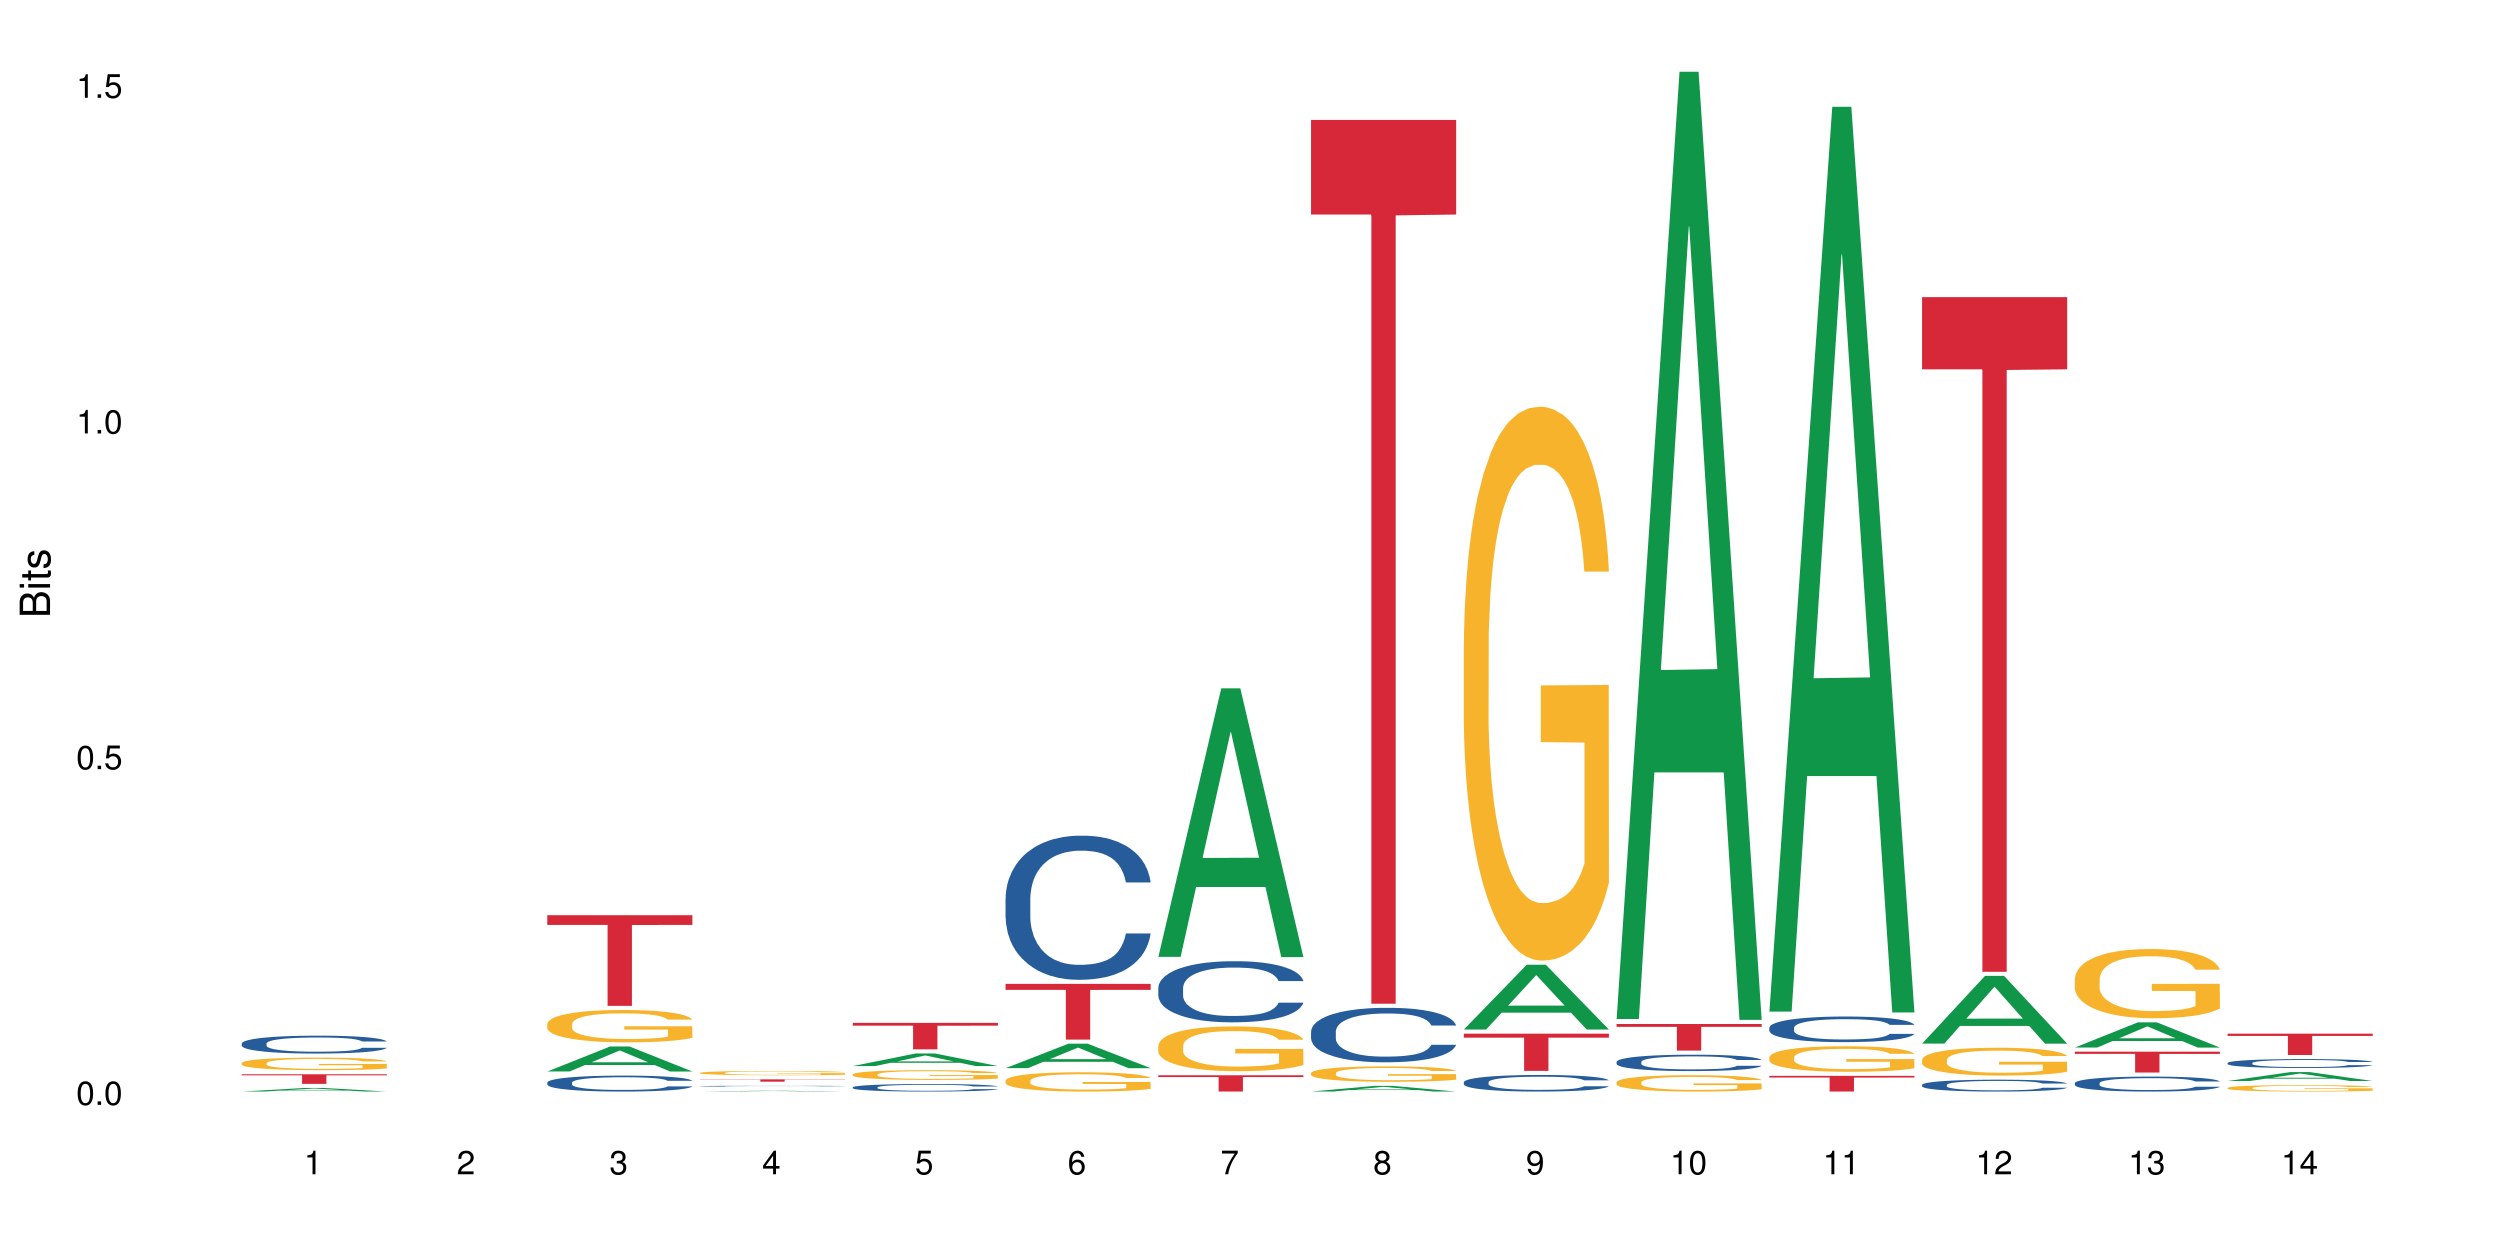 <?xml version="1.0" encoding="UTF-8"?>
<svg xmlns="http://www.w3.org/2000/svg" xmlns:xlink="http://www.w3.org/1999/xlink" width="720pt" height="360pt" viewBox="0 0 720 360" version="1.1">
<defs>
<g>
<symbol overflow="visible" id="glyph0-0">
<path style="stroke:none;" d=""/>
</symbol>
<symbol overflow="visible" id="glyph0-1">
<path style="stroke:none;" d="M 2.641 -6.797 C 2 -6.797 1.422 -6.531 1.078 -6.047 C 0.641 -5.453 0.406 -4.547 0.406 -3.297 C 0.406 -1 1.188 0.219 2.641 0.219 C 4.078 0.219 4.859 -1 4.859 -3.234 C 4.859 -4.562 4.656 -5.438 4.203 -6.047 C 3.844 -6.531 3.281 -6.797 2.641 -6.797 Z M 2.641 -6.047 C 3.547 -6.047 4 -5.125 4 -3.312 C 4 -1.375 3.562 -0.484 2.625 -0.484 C 1.734 -0.484 1.281 -1.422 1.281 -3.281 C 1.281 -5.141 1.734 -6.047 2.641 -6.047 Z M 2.641 -6.047 "/>
</symbol>
<symbol overflow="visible" id="glyph0-2">
<path style="stroke:none;" d="M 1.828 -1 L 0.828 -1 L 0.828 0 L 1.828 0 Z M 1.828 -1 "/>
</symbol>
<symbol overflow="visible" id="glyph0-3">
<path style="stroke:none;" d="M 4.562 -6.797 L 1.062 -6.797 L 0.547 -3.094 L 1.328 -3.094 C 1.719 -3.562 2.047 -3.734 2.578 -3.734 C 3.484 -3.734 4.062 -3.109 4.062 -2.094 C 4.062 -1.125 3.484 -0.531 2.578 -0.531 C 1.828 -0.531 1.375 -0.906 1.188 -1.672 L 0.328 -1.672 C 0.453 -1.109 0.547 -0.844 0.75 -0.594 C 1.125 -0.078 1.828 0.219 2.594 0.219 C 3.969 0.219 4.922 -0.781 4.922 -2.219 C 4.922 -3.562 4.031 -4.484 2.719 -4.484 C 2.25 -4.484 1.859 -4.359 1.469 -4.062 L 1.734 -5.969 L 4.562 -5.969 Z M 4.562 -6.797 "/>
</symbol>
<symbol overflow="visible" id="glyph0-4">
<path style="stroke:none;" d="M 2.484 -4.844 L 2.484 0 L 3.328 0 L 3.328 -6.797 L 2.766 -6.797 C 2.469 -5.75 2.281 -5.609 0.984 -5.453 L 0.984 -4.844 Z M 2.484 -4.844 "/>
</symbol>
<symbol overflow="visible" id="glyph0-5">
<path style="stroke:none;" d="M 4.859 -0.828 L 1.281 -0.828 C 1.359 -1.391 1.672 -1.75 2.5 -2.234 L 3.469 -2.75 C 4.406 -3.266 4.906 -3.969 4.906 -4.812 C 4.906 -5.375 4.672 -5.906 4.266 -6.266 C 3.859 -6.625 3.375 -6.797 2.719 -6.797 C 1.859 -6.797 1.219 -6.5 0.844 -5.922 C 0.609 -5.562 0.5 -5.125 0.484 -4.438 L 1.328 -4.438 C 1.359 -4.906 1.406 -5.188 1.531 -5.406 C 1.75 -5.812 2.188 -6.062 2.703 -6.062 C 3.469 -6.062 4.031 -5.516 4.031 -4.781 C 4.031 -4.25 3.719 -3.797 3.125 -3.438 L 2.234 -2.938 C 0.812 -2.141 0.406 -1.5 0.328 0 L 4.859 0 Z M 4.859 -0.828 "/>
</symbol>
<symbol overflow="visible" id="glyph0-6">
<path style="stroke:none;" d="M 2.125 -3.125 L 2.578 -3.125 C 3.516 -3.125 3.984 -2.703 3.984 -1.891 C 3.984 -1.031 3.469 -0.531 2.578 -0.531 C 1.656 -0.531 1.203 -0.984 1.156 -1.969 L 0.312 -1.969 C 0.344 -1.422 0.438 -1.078 0.609 -0.766 C 0.953 -0.109 1.625 0.219 2.547 0.219 C 3.953 0.219 4.859 -0.609 4.859 -1.906 C 4.859 -2.766 4.516 -3.25 3.703 -3.516 C 4.344 -3.766 4.656 -4.25 4.656 -4.938 C 4.656 -6.109 3.875 -6.797 2.578 -6.797 C 1.203 -6.797 0.484 -6.047 0.453 -4.609 L 1.297 -4.609 C 1.312 -5.016 1.344 -5.25 1.453 -5.453 C 1.641 -5.828 2.062 -6.062 2.594 -6.062 C 3.344 -6.062 3.797 -5.625 3.797 -4.906 C 3.797 -4.422 3.609 -4.141 3.25 -3.984 C 3.016 -3.891 2.719 -3.844 2.125 -3.844 Z M 2.125 -3.125 "/>
</symbol>
<symbol overflow="visible" id="glyph0-7">
<path style="stroke:none;" d="M 3.141 -1.625 L 3.141 0 L 3.984 0 L 3.984 -1.625 L 4.984 -1.625 L 4.984 -2.391 L 3.984 -2.391 L 3.984 -6.797 L 3.359 -6.797 L 0.266 -2.516 L 0.266 -1.625 Z M 3.141 -2.391 L 1 -2.391 L 3.141 -5.359 Z M 3.141 -2.391 "/>
</symbol>
<symbol overflow="visible" id="glyph0-8">
<path style="stroke:none;" d="M 4.781 -5.031 C 4.609 -6.141 3.891 -6.797 2.844 -6.797 C 2.094 -6.797 1.422 -6.438 1.031 -5.828 C 0.609 -5.172 0.406 -4.344 0.406 -3.094 C 0.406 -1.953 0.578 -1.234 0.984 -0.625 C 1.359 -0.078 1.953 0.219 2.703 0.219 C 3.984 0.219 4.922 -0.734 4.922 -2.078 C 4.922 -3.344 4.062 -4.234 2.844 -4.234 C 2.172 -4.234 1.641 -3.969 1.281 -3.469 C 1.281 -5.125 1.828 -6.047 2.797 -6.047 C 3.391 -6.047 3.797 -5.672 3.938 -5.031 Z M 2.734 -3.484 C 3.547 -3.484 4.062 -2.922 4.062 -2 C 4.062 -1.156 3.484 -0.531 2.703 -0.531 C 1.922 -0.531 1.328 -1.188 1.328 -2.047 C 1.328 -2.891 1.906 -3.484 2.734 -3.484 Z M 2.734 -3.484 "/>
</symbol>
<symbol overflow="visible" id="glyph0-9">
<path style="stroke:none;" d="M 4.984 -6.797 L 0.438 -6.797 L 0.438 -5.969 L 4.109 -5.969 C 2.5 -3.656 1.828 -2.234 1.328 0 L 2.219 0 C 2.594 -2.172 3.453 -4.047 4.984 -6.094 Z M 4.984 -6.797 "/>
</symbol>
<symbol overflow="visible" id="glyph0-10">
<path style="stroke:none;" d="M 3.75 -3.578 C 4.453 -4 4.688 -4.344 4.688 -4.984 C 4.688 -6.047 3.844 -6.797 2.641 -6.797 C 1.438 -6.797 0.594 -6.047 0.594 -4.984 C 0.594 -4.359 0.828 -4.016 1.516 -3.578 C 0.734 -3.203 0.359 -2.641 0.359 -1.891 C 0.359 -0.641 1.297 0.219 2.641 0.219 C 3.984 0.219 4.922 -0.641 4.922 -1.875 C 4.922 -2.641 4.531 -3.203 3.75 -3.578 Z M 2.641 -6.047 C 3.359 -6.047 3.812 -5.625 3.812 -4.969 C 3.812 -4.344 3.344 -3.922 2.641 -3.922 C 1.922 -3.922 1.453 -4.344 1.453 -4.984 C 1.453 -5.625 1.922 -6.047 2.641 -6.047 Z M 2.641 -3.203 C 3.484 -3.203 4.062 -2.672 4.062 -1.875 C 4.062 -1.062 3.484 -0.531 2.625 -0.531 C 1.797 -0.531 1.219 -1.078 1.219 -1.875 C 1.219 -2.672 1.797 -3.203 2.641 -3.203 Z M 2.641 -3.203 "/>
</symbol>
<symbol overflow="visible" id="glyph0-11">
<path style="stroke:none;" d="M 0.516 -1.547 C 0.672 -0.438 1.406 0.219 2.438 0.219 C 3.188 0.219 3.859 -0.141 4.266 -0.75 C 4.688 -1.406 4.891 -2.25 4.891 -3.484 C 4.891 -4.625 4.703 -5.359 4.312 -5.953 C 3.938 -6.5 3.344 -6.797 2.594 -6.797 C 1.297 -6.797 0.359 -5.844 0.359 -4.516 C 0.359 -3.25 1.234 -2.344 2.453 -2.344 C 3.094 -2.344 3.562 -2.578 4.016 -3.109 C 4 -1.453 3.469 -0.531 2.5 -0.531 C 1.906 -0.531 1.484 -0.906 1.359 -1.547 Z M 2.578 -6.062 C 3.375 -6.062 3.969 -5.406 3.969 -4.531 C 3.969 -3.688 3.375 -3.094 2.547 -3.094 C 1.734 -3.094 1.234 -3.672 1.234 -4.578 C 1.234 -5.438 1.797 -6.062 2.578 -6.062 Z M 2.578 -6.062 "/>
</symbol>
<symbol overflow="visible" id="glyph1-0">
<path style="stroke:none;" d=""/>
</symbol>
<symbol overflow="visible" id="glyph1-1">
<path style="stroke:none;" d="M 0 -0.953 L 0 -4.891 C 0 -5.719 -0.234 -6.344 -0.734 -6.797 C -1.188 -7.234 -1.812 -7.469 -2.5 -7.469 C -3.547 -7.469 -4.188 -7 -4.625 -5.875 C -4.984 -6.672 -5.641 -7.094 -6.531 -7.094 C -7.156 -7.094 -7.734 -6.859 -8.141 -6.391 C -8.562 -5.938 -8.75 -5.344 -8.75 -4.5 L -8.75 -0.953 Z M -4.984 -2.062 L -7.766 -2.062 L -7.766 -4.219 C -7.766 -4.844 -7.688 -5.203 -7.453 -5.5 C -7.219 -5.812 -6.859 -5.969 -6.375 -5.969 C -5.906 -5.969 -5.531 -5.812 -5.297 -5.5 C -5.062 -5.203 -4.984 -4.844 -4.984 -4.219 Z M -0.984 -2.062 L -4 -2.062 L -4 -4.781 C -4 -5.328 -3.859 -5.688 -3.578 -5.953 C -3.297 -6.219 -2.922 -6.359 -2.484 -6.359 C -2.062 -6.359 -1.688 -6.219 -1.406 -5.953 C -1.109 -5.688 -0.984 -5.328 -0.984 -4.781 Z M -0.984 -2.062 "/>
</symbol>
<symbol overflow="visible" id="glyph1-2">
<path style="stroke:none;" d="M -6.281 -1.797 L -6.281 -0.797 L 0 -0.797 L 0 -1.797 Z M -8.75 -1.797 L -8.75 -0.797 L -7.484 -0.797 L -7.484 -1.797 Z M -8.75 -1.797 "/>
</symbol>
<symbol overflow="visible" id="glyph1-3">
<path style="stroke:none;" d="M -6.281 -3.047 L -6.281 -2.016 L -8.016 -2.016 L -8.016 -1.016 L -6.281 -1.016 L -6.281 -0.172 L -5.469 -0.172 L -5.469 -1.016 L -0.719 -1.016 C -0.078 -1.016 0.281 -1.453 0.281 -2.234 C 0.281 -2.469 0.25 -2.719 0.188 -3.047 L -0.641 -3.047 C -0.609 -2.922 -0.594 -2.766 -0.594 -2.562 C -0.594 -2.141 -0.719 -2.016 -1.156 -2.016 L -5.469 -2.016 L -5.469 -3.047 Z M -6.281 -3.047 "/>
</symbol>
<symbol overflow="visible" id="glyph1-4">
<path style="stroke:none;" d="M -4.531 -5.25 C -5.766 -5.25 -6.469 -4.422 -6.469 -2.969 C -6.469 -1.516 -5.719 -0.562 -4.547 -0.562 C -3.562 -0.562 -3.094 -1.062 -2.734 -2.562 L -2.516 -3.484 C -2.344 -4.188 -2.094 -4.469 -1.625 -4.469 C -1.047 -4.469 -0.641 -3.875 -0.641 -3 C -0.641 -2.453 -0.797 -2 -1.062 -1.75 C -1.25 -1.594 -1.422 -1.531 -1.875 -1.469 L -1.875 -0.406 C -0.422 -0.453 0.281 -1.266 0.281 -2.922 C 0.281 -4.5 -0.5 -5.516 -1.719 -5.516 C -2.656 -5.516 -3.172 -4.984 -3.469 -3.734 L -3.703 -2.766 C -3.891 -1.953 -4.156 -1.609 -4.594 -1.609 C -5.172 -1.609 -5.547 -2.125 -5.547 -2.938 C -5.547 -3.75 -5.203 -4.172 -4.531 -4.203 Z M -4.531 -5.25 "/>
</symbol>
</g>
</defs>
<g id="surface57100">
<rect x="0" y="0" width="720" height="360" style="fill:rgb(100%,100%,100%);fill-opacity:1;stroke:none;"/>
<path style=" stroke:none;fill-rule:nonzero;fill:rgb(6.275%,58.824%,28.235%);fill-opacity:1;" d="M 69.629 314.371 L 69.676 314.367 L 87.758 313.328 L 93.25 313.328 L 111.422 314.371 L 105.039 314.371 L 100.484 314.098 L 80.523 314.098 L 76.059 314.371 L 69.629 314.371 L 82.445 313.984 L 98.652 313.984 L 90.57 313.496 L 90.48 313.496 L 90.391 313.5 L 82.398 313.984 L 82.445 313.984 Z M 69.629 314.371 "/>
<path style=" stroke:none;fill-rule:nonzero;fill:rgb(14.51%,36.078%,60%);fill-opacity:1;" d="M 69.629 300.516 L 69.68 300.512 L 69.68 300.398 L 69.832 300.219 L 70.191 299.992 L 70.547 299.836 L 71.465 299.559 L 72.738 299.293 L 74.062 299.086 L 75.031 298.961 L 75.898 298.867 L 77.887 298.695 L 79.16 298.605 L 80.535 298.523 L 82.219 298.445 L 83.441 298.398 L 86.195 298.32 L 88.234 298.289 L 89.812 298.273 L 93.227 298.273 L 95.266 298.293 L 96.746 298.316 L 98.375 298.355 L 99.75 298.398 L 102.148 298.5 L 104.289 298.633 L 105.258 298.707 L 106.785 298.855 L 107.957 298.996 L 108.773 299.117 L 109.691 299.293 L 110.504 299.504 L 111.117 299.742 L 111.422 299.945 L 104.289 299.945 L 103.93 299.758 L 103.523 299.613 L 102.758 299.418 L 101.992 299.281 L 100.922 299.145 L 99.957 299.055 L 98.629 298.965 L 97.457 298.91 L 96.234 298.867 L 95.062 298.84 L 92.82 298.812 L 90.219 298.812 L 89.254 298.82 L 87.266 298.859 L 86.195 298.891 L 84.664 298.957 L 83.594 299.02 L 82.32 299.113 L 81.453 299.191 L 80.383 299.316 L 79.617 299.422 L 78.754 299.578 L 78.242 299.695 L 77.785 299.828 L 77.375 299.984 L 77.07 300.148 L 76.867 300.32 L 76.766 300.492 L 76.766 301.223 L 76.867 301.391 L 77.121 301.59 L 77.785 301.875 L 78.754 302.125 L 79.875 302.324 L 80.945 302.465 L 81.555 302.531 L 82.371 302.605 L 83.645 302.699 L 85.48 302.793 L 86.551 302.832 L 88.184 302.867 L 89.863 302.887 L 92.105 302.887 L 94.094 302.867 L 95.418 302.844 L 96.797 302.809 L 98.68 302.727 L 99.852 302.652 L 100.871 302.562 L 101.637 302.473 L 102.148 302.398 L 102.91 302.25 L 103.523 302.09 L 103.98 301.926 L 104.289 301.766 L 111.422 301.766 L 111.117 301.957 L 110.66 302.141 L 110.199 302.273 L 109.484 302.441 L 108.672 302.586 L 107.5 302.75 L 106.531 302.859 L 105.258 302.977 L 104.082 303.066 L 102.809 303.145 L 100.922 303.238 L 99.699 303.289 L 98.375 303.328 L 96.797 303.367 L 94.809 303.398 L 92.668 303.418 L 90.68 303.422 L 88.539 303.414 L 86.957 303.395 L 84.867 303.352 L 82.27 303.27 L 80.383 303.18 L 78.906 303.09 L 77.633 302.996 L 76.203 302.867 L 74.371 302.66 L 73.25 302.5 L 72.484 302.371 L 71.617 302.188 L 71.004 302.02 L 70.293 301.758 L 69.781 301.422 L 69.629 301.164 Z M 69.629 300.516 "/>
<path style=" stroke:none;fill-rule:nonzero;fill:rgb(96.863%,70.196%,16.863%);fill-opacity:1;" d="M 69.629 306.148 L 69.68 306.145 L 69.68 306.082 L 69.883 305.934 L 70.395 305.727 L 71.055 305.559 L 71.77 305.426 L 72.23 305.359 L 72.992 305.258 L 73.656 305.188 L 75.336 305.039 L 77.477 304.898 L 78.652 304.84 L 79.977 304.785 L 81.863 304.723 L 82.727 304.699 L 85.379 304.645 L 88.387 304.613 L 91.699 304.602 L 93.227 304.605 L 95.316 304.621 L 98.172 304.656 L 99.801 304.688 L 101.078 304.723 L 102.402 304.766 L 104.031 304.832 L 105.562 304.91 L 106.785 304.988 L 108.008 305.09 L 109.027 305.195 L 109.895 305.309 L 110.66 305.445 L 111.117 305.562 L 111.422 305.68 L 104.34 305.68 L 103.93 305.562 L 103.473 305.473 L 102.707 305.363 L 101.941 305.285 L 101.18 305.223 L 99.75 305.137 L 98.527 305.086 L 97 305.039 L 95.52 305.008 L 93.84 304.988 L 92.82 304.98 L 90.117 304.98 L 87.672 305.004 L 86.246 305.031 L 85.227 305.059 L 83.797 305.109 L 82.934 305.148 L 82.422 305.172 L 80.895 305.277 L 79.875 305.367 L 79.312 305.43 L 78.602 305.531 L 78.09 305.617 L 77.531 305.75 L 77.223 305.848 L 76.816 306.074 L 76.766 306.668 L 76.918 306.793 L 77.223 306.926 L 77.633 307.047 L 78.242 307.172 L 78.855 307.266 L 79.926 307.395 L 80.844 307.48 L 81.555 307.539 L 82.934 307.625 L 83.492 307.656 L 84.816 307.715 L 86.195 307.762 L 87.875 307.801 L 89.148 307.82 L 91.188 307.836 L 93.789 307.836 L 96.848 307.816 L 98.781 307.793 L 100.109 307.766 L 100.977 307.742 L 102.047 307.707 L 102.809 307.672 L 103.523 307.637 L 104.391 307.582 L 104.391 306.793 L 91.801 306.789 L 91.801 306.418 L 111.371 306.418 L 111.422 307.707 L 110.352 307.793 L 109.027 307.879 L 107.754 307.945 L 106.43 308.004 L 104.543 308.066 L 103.012 308.105 L 100.668 308.152 L 98.527 308.18 L 96.285 308.199 L 94.297 308.211 L 91.953 308.215 L 89.863 308.207 L 87.621 308.188 L 85.836 308.16 L 84.207 308.129 L 82.574 308.086 L 80.535 308.016 L 79.211 307.961 L 77.836 307.891 L 76.461 307.809 L 75.234 307.719 L 74.422 307.648 L 73.605 307.57 L 72.738 307.473 L 71.922 307.359 L 71.312 307.258 L 70.75 307.141 L 70.344 307.031 L 69.934 306.883 L 69.73 306.766 L 69.629 306.664 Z M 69.629 306.148 "/>
<path style=" stroke:none;fill-rule:nonzero;fill:rgb(83.922%,15.686%,22.353%);fill-opacity:1;" d="M 69.629 309.395 L 111.422 309.395 L 111.422 309.688 L 94.004 309.691 L 94.004 312.148 L 86.996 312.148 L 86.996 309.691 L 86.895 309.688 L 69.629 309.688 Z M 69.629 309.395 "/>
<path style=" stroke:none;fill-rule:nonzero;fill:rgb(6.275%,58.824%,28.235%);fill-opacity:1;" d="M 157.617 308.59 L 157.66 308.582 L 175.746 301.375 L 181.238 301.375 L 199.41 308.598 L 193.023 308.598 L 188.469 306.711 L 168.512 306.711 L 164.047 308.59 L 157.617 308.59 L 170.43 305.934 L 186.641 305.926 L 178.559 302.555 L 178.469 302.551 L 178.379 302.57 L 170.387 305.926 L 170.43 305.934 Z M 157.617 308.59 "/>
<path style=" stroke:none;fill-rule:nonzero;fill:rgb(14.51%,36.078%,60%);fill-opacity:1;" d="M 157.617 311.773 L 157.668 311.77 L 157.668 311.672 L 157.82 311.512 L 158.176 311.309 L 158.535 311.172 L 159.449 310.922 L 160.727 310.684 L 162.051 310.5 L 163.02 310.391 L 163.887 310.305 L 165.871 310.148 L 167.148 310.07 L 168.523 310 L 170.207 309.926 L 171.43 309.887 L 174.18 309.816 L 176.219 309.789 L 177.801 309.777 L 181.215 309.777 L 183.254 309.793 L 184.73 309.812 L 186.363 309.848 L 187.738 309.887 L 190.133 309.977 L 192.273 310.094 L 193.242 310.164 L 194.773 310.293 L 195.945 310.418 L 196.758 310.527 L 197.676 310.684 L 198.492 310.871 L 199.105 311.086 L 199.41 311.266 L 192.273 311.266 L 191.918 311.098 L 191.512 310.969 L 190.746 310.797 L 189.98 310.676 L 188.91 310.555 L 187.941 310.473 L 186.617 310.395 L 185.445 310.344 L 184.223 310.305 L 183.051 310.281 L 180.805 310.254 L 178.207 310.254 L 177.238 310.262 L 175.25 310.297 L 174.18 310.324 L 172.652 310.387 L 171.582 310.438 L 170.309 310.523 L 169.441 310.594 L 168.371 310.703 L 167.605 310.801 L 166.738 310.938 L 166.23 311.043 L 165.77 311.16 L 165.363 311.301 L 165.059 311.449 L 164.855 311.602 L 164.75 311.754 L 164.75 312.406 L 164.855 312.555 L 165.109 312.734 L 165.77 312.988 L 166.738 313.211 L 167.859 313.387 L 168.93 313.516 L 169.543 313.574 L 170.359 313.641 L 171.633 313.723 L 173.469 313.809 L 174.539 313.84 L 176.168 313.875 L 177.852 313.891 L 180.094 313.891 L 182.082 313.875 L 183.406 313.855 L 184.781 313.82 L 186.668 313.75 L 187.84 313.684 L 188.859 313.602 L 189.625 313.523 L 190.133 313.453 L 190.898 313.324 L 191.512 313.184 L 191.969 313.035 L 192.273 312.891 L 199.41 312.891 L 199.105 313.059 L 198.645 313.223 L 198.188 313.348 L 197.473 313.492 L 196.656 313.625 L 195.484 313.77 L 194.516 313.867 L 193.242 313.973 L 192.07 314.051 L 190.797 314.121 L 188.91 314.207 L 187.688 314.25 L 186.363 314.285 L 184.781 314.32 L 182.793 314.352 L 180.652 314.367 L 178.664 314.371 L 176.523 314.363 L 174.945 314.344 L 172.855 314.309 L 170.258 314.23 L 168.371 314.152 L 166.891 314.074 L 165.617 313.988 L 164.191 313.875 L 162.355 313.691 L 161.234 313.547 L 160.469 313.43 L 159.605 313.266 L 158.992 313.117 L 158.277 312.883 L 157.77 312.586 L 157.617 312.355 Z M 157.617 311.773 "/>
<path style=" stroke:none;fill-rule:nonzero;fill:rgb(96.863%,70.196%,16.863%);fill-opacity:1;" d="M 157.617 294.871 L 157.668 294.859 L 157.668 294.691 L 157.871 294.309 L 158.379 293.781 L 159.043 293.348 L 159.758 293.004 L 160.215 292.828 L 160.98 292.57 L 161.641 292.383 L 163.324 292 L 165.465 291.645 L 166.637 291.492 L 167.961 291.348 L 169.848 291.184 L 170.715 291.125 L 173.363 290.988 L 176.371 290.902 L 179.684 290.879 L 181.215 290.887 L 183.305 290.922 L 186.156 291.016 L 187.789 291.098 L 189.062 291.184 L 190.387 291.297 L 192.02 291.465 L 193.547 291.668 L 194.773 291.875 L 195.996 292.129 L 197.016 292.402 L 197.879 292.699 L 198.645 293.059 L 199.105 293.355 L 199.41 293.652 L 192.324 293.652 L 191.918 293.355 L 191.457 293.125 L 190.695 292.844 L 189.93 292.641 L 189.164 292.477 L 187.738 292.258 L 186.516 292.121 L 184.984 292 L 183.508 291.926 L 181.824 291.875 L 180.805 291.855 L 178.105 291.855 L 175.66 291.918 L 174.23 291.984 L 173.211 292.051 L 171.785 292.18 L 170.918 292.281 L 170.41 292.352 L 168.879 292.613 L 167.859 292.852 L 167.301 293.016 L 166.586 293.27 L 166.078 293.5 L 165.516 293.84 L 165.211 294.094 L 164.801 294.672 L 164.75 296.207 L 164.906 296.527 L 165.211 296.879 L 165.617 297.184 L 166.23 297.508 L 166.84 297.754 L 167.91 298.086 L 168.828 298.309 L 169.543 298.453 L 170.918 298.684 L 171.48 298.758 L 172.805 298.914 L 174.18 299.031 L 175.863 299.133 L 177.137 299.184 L 179.176 299.227 L 181.773 299.227 L 184.832 299.176 L 186.77 299.109 L 188.094 299.039 L 188.961 298.98 L 190.031 298.887 L 190.797 298.801 L 191.512 298.707 L 192.375 298.562 L 192.375 296.527 L 179.789 296.52 L 179.789 295.566 L 199.359 295.559 L 199.41 298.887 L 198.34 299.117 L 197.016 299.336 L 195.738 299.508 L 194.414 299.652 L 192.527 299.812 L 191 299.918 L 188.656 300.035 L 186.516 300.113 L 184.273 300.164 L 182.285 300.188 L 179.941 300.195 L 177.852 300.18 L 175.609 300.129 L 173.824 300.062 L 172.191 299.977 L 170.562 299.867 L 168.523 299.688 L 167.199 299.543 L 165.82 299.363 L 164.445 299.152 L 163.223 298.922 L 162.406 298.742 L 161.59 298.539 L 160.727 298.281 L 159.91 297.992 L 159.297 297.73 L 158.738 297.43 L 158.328 297.148 L 157.922 296.766 L 157.719 296.461 L 157.617 296.195 Z M 157.617 294.871 "/>
<path style=" stroke:none;fill-rule:nonzero;fill:rgb(83.922%,15.686%,22.353%);fill-opacity:1;" d="M 157.617 263.582 L 199.41 263.582 L 199.41 266.375 L 181.992 266.402 L 181.992 289.699 L 174.984 289.699 L 174.984 266.426 L 174.883 266.375 L 157.617 266.375 Z M 157.617 263.582 "/>
<path style=" stroke:none;fill-rule:nonzero;fill:rgb(6.275%,58.824%,28.235%);fill-opacity:1;" d="M 201.609 314.371 L 201.652 314.371 L 219.738 314.129 L 225.23 314.129 L 243.402 314.371 L 237.02 314.371 L 232.465 314.309 L 212.504 314.309 L 208.039 314.371 L 201.609 314.371 L 214.426 314.281 L 230.633 314.281 L 222.551 314.168 L 222.371 314.168 L 214.379 314.281 L 214.426 314.281 Z M 201.609 314.371 "/>
<path style=" stroke:none;fill-rule:nonzero;fill:rgb(14.51%,36.078%,60%);fill-opacity:1;" d="M 201.609 312.812 L 201.66 312.812 L 201.66 312.805 L 201.812 312.797 L 202.172 312.789 L 202.527 312.781 L 203.445 312.766 L 204.719 312.754 L 206.043 312.746 L 207.012 312.738 L 207.879 312.734 L 209.867 312.727 L 211.141 312.723 L 212.516 312.719 L 214.199 312.715 L 215.422 312.711 L 218.176 312.707 L 228.723 312.707 L 230.355 312.711 L 231.73 312.711 L 234.129 312.719 L 236.27 312.723 L 237.234 312.727 L 238.766 312.734 L 239.938 312.742 L 240.754 312.746 L 241.672 312.754 L 242.484 312.766 L 243.098 312.777 L 243.402 312.785 L 236.27 312.785 L 235.91 312.777 L 235.504 312.77 L 233.973 312.754 L 232.902 312.746 L 231.934 312.742 L 230.609 312.738 L 229.438 312.738 L 228.215 312.734 L 227.043 312.734 L 224.801 312.73 L 221.23 312.73 L 219.246 312.734 L 218.176 312.734 L 216.645 312.738 L 215.574 312.742 L 214.301 312.746 L 213.434 312.75 L 212.363 312.754 L 211.598 312.762 L 210.734 312.77 L 210.223 312.773 L 209.766 312.781 L 209.355 312.785 L 209.051 312.793 L 208.848 312.805 L 208.746 312.812 L 208.746 312.844 L 208.848 312.852 L 209.102 312.863 L 209.766 312.875 L 210.734 312.887 L 211.855 312.898 L 212.926 312.902 L 213.535 312.906 L 214.352 312.91 L 215.625 312.914 L 217.461 312.918 L 218.531 312.922 L 227.398 312.922 L 228.777 312.918 L 230.66 312.918 L 231.832 312.914 L 232.852 312.91 L 233.617 312.902 L 234.129 312.902 L 234.891 312.895 L 235.504 312.887 L 235.961 312.879 L 236.27 312.871 L 243.402 312.871 L 243.098 312.879 L 242.641 312.887 L 242.18 312.895 L 241.465 312.902 L 240.652 312.91 L 239.48 312.918 L 238.512 312.922 L 237.234 312.93 L 236.062 312.934 L 234.789 312.938 L 232.902 312.941 L 231.68 312.941 L 230.355 312.945 L 228.777 312.945 L 226.789 312.949 L 218.938 312.949 L 216.848 312.945 L 214.25 312.941 L 212.363 312.938 L 210.887 312.934 L 209.613 312.93 L 208.184 312.922 L 206.348 312.914 L 205.227 312.906 L 204.465 312.898 L 203.598 312.891 L 202.984 312.883 L 202.273 312.871 L 201.762 312.855 L 201.609 312.844 Z M 201.609 312.812 "/>
<path style=" stroke:none;fill-rule:nonzero;fill:rgb(96.863%,70.196%,16.863%);fill-opacity:1;" d="M 201.609 308.973 L 201.66 308.969 L 201.66 308.949 L 201.863 308.898 L 202.375 308.828 L 203.035 308.77 L 203.75 308.723 L 204.207 308.699 L 204.973 308.668 L 205.637 308.641 L 207.316 308.59 L 209.457 308.543 L 210.629 308.523 L 211.957 308.504 L 213.844 308.48 L 214.707 308.473 L 217.359 308.457 L 220.367 308.445 L 223.68 308.441 L 225.207 308.441 L 227.297 308.445 L 230.152 308.461 L 231.781 308.469 L 233.059 308.48 L 234.383 308.496 L 236.012 308.52 L 237.543 308.547 L 238.766 308.574 L 239.988 308.605 L 241.008 308.645 L 241.875 308.684 L 242.641 308.73 L 243.098 308.77 L 243.402 308.809 L 236.32 308.809 L 235.91 308.77 L 235.453 308.738 L 234.688 308.703 L 233.922 308.676 L 233.16 308.652 L 231.73 308.625 L 230.508 308.605 L 228.98 308.59 L 227.5 308.582 L 225.82 308.574 L 224.801 308.57 L 222.098 308.57 L 219.652 308.578 L 218.227 308.59 L 217.207 308.598 L 215.777 308.613 L 214.914 308.629 L 214.402 308.637 L 212.875 308.672 L 211.855 308.703 L 211.293 308.727 L 210.578 308.758 L 210.07 308.789 L 209.508 308.836 L 209.203 308.867 L 208.797 308.945 L 208.746 309.148 L 208.898 309.191 L 209.203 309.238 L 209.613 309.277 L 210.223 309.32 L 210.836 309.355 L 211.906 309.398 L 212.824 309.43 L 213.535 309.445 L 214.914 309.477 L 215.473 309.488 L 216.797 309.508 L 218.176 309.523 L 219.855 309.539 L 221.129 309.543 L 223.168 309.551 L 225.77 309.551 L 228.828 309.543 L 230.762 309.535 L 232.09 309.523 L 232.953 309.516 L 234.023 309.504 L 234.789 309.492 L 235.504 309.48 L 236.371 309.461 L 236.371 309.191 L 223.781 309.191 L 223.781 309.062 L 243.352 309.062 L 243.402 309.504 L 242.332 309.535 L 241.008 309.566 L 239.734 309.586 L 238.41 309.605 L 236.523 309.629 L 234.992 309.641 L 232.648 309.656 L 230.508 309.668 L 228.266 309.676 L 226.277 309.676 L 223.934 309.68 L 221.844 309.676 L 219.602 309.668 L 217.816 309.66 L 216.188 309.648 L 214.555 309.633 L 212.516 309.609 L 211.191 309.59 L 209.816 309.566 L 208.438 309.539 L 207.215 309.508 L 206.402 309.484 L 205.586 309.457 L 204.719 309.426 L 203.902 309.387 L 203.293 309.352 L 202.73 309.312 L 202.324 309.273 L 201.914 309.223 L 201.711 309.184 L 201.609 309.148 Z M 201.609 308.973 "/>
<path style=" stroke:none;fill-rule:nonzero;fill:rgb(83.922%,15.686%,22.353%);fill-opacity:1;" d="M 201.609 310.859 L 243.402 310.859 L 243.402 310.93 L 225.984 310.93 L 225.984 311.527 L 218.977 311.527 L 218.977 310.93 L 201.609 310.93 Z M 201.609 310.859 "/>
<path style=" stroke:none;fill-rule:nonzero;fill:rgb(6.275%,58.824%,28.235%);fill-opacity:1;" d="M 245.602 307.027 L 245.648 307.023 L 263.73 303.391 L 269.223 303.391 L 287.398 307.031 L 281.012 307.031 L 276.457 306.082 L 256.496 306.082 L 252.031 307.027 L 245.602 307.027 L 258.418 305.688 L 274.625 305.684 L 266.543 303.984 L 266.457 303.98 L 266.367 303.992 L 258.375 305.684 L 258.418 305.688 Z M 245.602 307.027 "/>
<path style=" stroke:none;fill-rule:nonzero;fill:rgb(14.51%,36.078%,60%);fill-opacity:1;" d="M 245.602 313.141 L 245.652 313.141 L 245.652 313.094 L 245.809 313.016 L 246.164 312.922 L 246.52 312.855 L 247.438 312.738 L 248.711 312.625 L 250.035 312.539 L 251.004 312.484 L 251.871 312.445 L 253.859 312.371 L 255.133 312.336 L 256.512 312.301 L 258.191 312.266 L 259.414 312.246 L 262.168 312.215 L 264.207 312.203 L 265.785 312.195 L 269.199 312.195 L 271.238 312.203 L 272.719 312.215 L 274.348 312.23 L 275.727 312.246 L 278.121 312.289 L 280.262 312.348 L 281.23 312.379 L 282.758 312.441 L 283.93 312.5 L 284.746 312.551 L 285.664 312.625 L 286.48 312.715 L 287.09 312.816 L 287.398 312.902 L 280.262 312.902 L 279.906 312.82 L 279.496 312.762 L 278.73 312.68 L 277.969 312.621 L 276.898 312.562 L 275.93 312.527 L 274.605 312.488 L 273.43 312.465 L 272.207 312.445 L 271.035 312.434 L 268.793 312.422 L 266.195 312.422 L 265.227 312.426 L 263.238 312.441 L 262.168 312.457 L 260.637 312.484 L 259.566 312.508 L 258.293 312.551 L 257.426 312.582 L 256.355 312.637 L 255.594 312.68 L 254.727 312.746 L 254.215 312.797 L 253.758 312.852 L 253.352 312.918 L 253.043 312.988 L 252.84 313.059 L 252.738 313.133 L 252.738 313.441 L 252.84 313.512 L 253.094 313.594 L 253.758 313.715 L 254.727 313.82 L 255.848 313.906 L 256.918 313.965 L 257.531 313.992 L 258.344 314.023 L 259.617 314.062 L 261.453 314.105 L 262.523 314.121 L 264.156 314.137 L 265.836 314.145 L 268.078 314.145 L 270.066 314.137 L 271.395 314.125 L 272.77 314.109 L 274.656 314.078 L 275.828 314.043 L 276.848 314.008 L 277.609 313.969 L 278.121 313.938 L 278.887 313.875 L 279.496 313.809 L 279.957 313.738 L 280.262 313.672 L 287.398 313.672 L 287.09 313.75 L 286.633 313.828 L 286.172 313.887 L 285.461 313.957 L 284.645 314.016 L 283.473 314.086 L 282.504 314.133 L 281.23 314.184 L 280.059 314.219 L 278.781 314.254 L 276.898 314.293 L 275.676 314.312 L 274.348 314.332 L 272.77 314.348 L 270.781 314.359 L 268.641 314.367 L 266.652 314.371 L 264.512 314.367 L 262.934 314.359 L 260.844 314.34 L 258.242 314.305 L 256.355 314.266 L 254.879 314.23 L 253.605 314.191 L 252.18 314.137 L 250.344 314.047 L 249.223 313.98 L 248.457 313.926 L 247.59 313.848 L 246.98 313.777 L 246.266 313.668 L 245.754 313.527 L 245.602 313.418 Z M 245.602 313.141 "/>
<path style=" stroke:none;fill-rule:nonzero;fill:rgb(96.863%,70.196%,16.863%);fill-opacity:1;" d="M 245.602 309.414 L 245.652 309.41 L 245.652 309.359 L 245.859 309.242 L 246.367 309.086 L 247.031 308.953 L 247.742 308.852 L 248.203 308.797 L 248.965 308.723 L 249.629 308.664 L 251.312 308.551 L 253.453 308.441 L 254.625 308.395 L 255.949 308.352 L 257.836 308.305 L 258.703 308.285 L 261.352 308.246 L 264.359 308.219 L 267.672 308.211 L 269.199 308.215 L 271.289 308.223 L 274.145 308.254 L 275.777 308.277 L 277.051 308.305 L 278.375 308.336 L 280.008 308.387 L 281.535 308.449 L 282.758 308.512 L 283.98 308.59 L 285 308.668 L 285.867 308.758 L 286.633 308.867 L 287.09 308.957 L 287.398 309.047 L 280.312 309.047 L 279.906 308.957 L 279.445 308.887 L 278.68 308.805 L 277.918 308.742 L 277.152 308.691 L 275.727 308.625 L 274.5 308.586 L 272.973 308.551 L 271.496 308.527 L 269.812 308.512 L 268.793 308.508 L 266.094 308.508 L 263.645 308.523 L 262.219 308.543 L 261.199 308.566 L 259.773 308.602 L 258.906 308.633 L 258.395 308.656 L 256.867 308.734 L 255.848 308.805 L 255.285 308.855 L 254.574 308.93 L 254.062 309 L 253.504 309.102 L 253.195 309.18 L 252.789 309.355 L 252.738 309.816 L 252.891 309.91 L 253.195 310.016 L 253.605 310.109 L 254.215 310.207 L 254.828 310.281 L 255.898 310.379 L 256.816 310.445 L 257.531 310.492 L 258.906 310.559 L 259.465 310.582 L 260.793 310.629 L 262.168 310.664 L 263.848 310.695 L 265.125 310.711 L 267.164 310.723 L 269.762 310.723 L 272.82 310.707 L 274.758 310.688 L 276.082 310.668 L 276.949 310.648 L 278.02 310.621 L 278.781 310.598 L 279.496 310.566 L 280.363 310.523 L 280.363 309.91 L 267.773 309.91 L 267.773 309.621 L 287.344 309.621 L 287.398 310.621 L 286.328 310.691 L 285 310.758 L 283.727 310.809 L 282.402 310.852 L 280.516 310.902 L 278.988 310.93 L 276.641 310.969 L 274.5 310.988 L 272.258 311.004 L 270.27 311.012 L 267.926 311.016 L 265.836 311.012 L 263.594 310.996 L 261.812 310.977 L 260.18 310.949 L 258.547 310.914 L 256.512 310.863 L 255.184 310.82 L 253.809 310.766 L 252.434 310.699 L 251.211 310.633 L 250.395 310.578 L 249.578 310.516 L 248.711 310.441 L 247.895 310.352 L 247.285 310.273 L 246.723 310.184 L 246.316 310.098 L 245.91 309.984 L 245.703 309.891 L 245.602 309.812 Z M 245.602 309.414 "/>
<path style=" stroke:none;fill-rule:nonzero;fill:rgb(83.922%,15.686%,22.353%);fill-opacity:1;" d="M 245.602 294.582 L 287.398 294.582 L 287.398 295.398 L 269.977 295.406 L 269.977 302.211 L 262.969 302.211 L 262.969 295.414 L 262.867 295.398 L 245.602 295.398 Z M 245.602 294.582 "/>
<path style=" stroke:none;fill-rule:nonzero;fill:rgb(6.275%,58.824%,28.235%);fill-opacity:1;" d="M 289.598 307.629 L 289.641 307.621 L 307.727 300.578 L 313.219 300.578 L 331.391 307.633 L 325.004 307.633 L 320.449 305.793 L 300.492 305.793 L 296.027 307.629 L 289.598 307.629 L 302.41 305.031 L 318.621 305.023 L 310.539 301.73 L 310.449 301.727 L 310.359 301.746 L 302.367 305.023 L 302.41 305.031 Z M 289.598 307.629 "/>
<path style=" stroke:none;fill-rule:nonzero;fill:rgb(14.51%,36.078%,60%);fill-opacity:1;" d="M 289.598 258.746 L 289.648 258.707 L 289.648 257.797 L 289.801 256.355 L 290.156 254.535 L 290.516 253.285 L 291.43 251.047 L 292.707 248.887 L 294.031 247.219 L 295 246.23 L 295.867 245.473 L 297.852 244.07 L 299.129 243.348 L 300.504 242.703 L 302.184 242.059 L 303.41 241.68 L 306.16 241.074 L 308.199 240.809 L 309.781 240.695 L 313.195 240.695 L 315.234 240.848 L 316.711 241.035 L 318.344 241.34 L 319.719 241.68 L 322.113 242.516 L 324.254 243.578 L 325.223 244.184 L 326.75 245.359 L 327.926 246.496 L 328.738 247.484 L 329.656 248.887 L 330.473 250.594 L 331.086 252.527 L 331.391 254.156 L 324.254 254.156 L 323.898 252.641 L 323.488 251.465 L 322.727 249.91 L 321.961 248.809 L 320.891 247.711 L 319.922 246.988 L 318.598 246.27 L 317.426 245.812 L 316.203 245.473 L 315.027 245.246 L 312.785 245.02 L 310.188 245.02 L 309.219 245.094 L 307.23 245.398 L 306.16 245.664 L 304.633 246.195 L 303.562 246.688 L 302.289 247.445 L 301.422 248.09 L 300.352 249.074 L 299.586 249.949 L 298.719 251.199 L 298.211 252.148 L 297.75 253.211 L 297.344 254.461 L 297.039 255.789 L 296.832 257.191 L 296.73 258.555 L 296.73 264.434 L 296.832 265.801 L 297.09 267.395 L 297.75 269.707 L 298.719 271.715 L 299.84 273.309 L 300.91 274.445 L 301.523 274.977 L 302.34 275.586 L 303.613 276.344 L 305.449 277.102 L 306.52 277.406 L 308.148 277.707 L 309.832 277.859 L 312.074 277.859 L 314.062 277.707 L 315.387 277.52 L 316.762 277.215 L 318.648 276.57 L 319.82 275.965 L 320.84 275.242 L 321.605 274.523 L 322.113 273.914 L 322.879 272.738 L 323.488 271.449 L 323.949 270.125 L 324.254 268.832 L 331.391 268.832 L 331.086 270.352 L 330.625 271.828 L 330.168 272.93 L 329.453 274.258 L 328.637 275.434 L 327.465 276.758 L 326.496 277.633 L 325.223 278.578 L 324.051 279.301 L 322.777 279.945 L 320.891 280.703 L 319.668 281.082 L 318.344 281.426 L 316.762 281.727 L 314.773 281.992 L 312.633 282.145 L 310.645 282.184 L 308.504 282.105 L 306.926 281.957 L 304.836 281.613 L 302.234 280.93 L 300.352 280.211 L 298.871 279.488 L 297.598 278.73 L 296.172 277.707 L 294.336 276.039 L 293.215 274.75 L 292.449 273.688 L 291.586 272.207 L 290.973 270.883 L 290.258 268.758 L 289.75 266.066 L 289.598 263.98 Z M 289.598 258.746 "/>
<path style=" stroke:none;fill-rule:nonzero;fill:rgb(96.863%,70.196%,16.863%);fill-opacity:1;" d="M 289.598 311.195 L 289.648 311.188 L 289.648 311.086 L 289.852 310.859 L 290.359 310.543 L 291.023 310.285 L 291.738 310.082 L 292.195 309.977 L 292.961 309.824 L 293.621 309.711 L 295.305 309.484 L 297.445 309.27 L 298.617 309.18 L 299.941 309.094 L 301.828 308.996 L 302.695 308.961 L 305.344 308.879 L 308.352 308.828 L 311.664 308.812 L 313.195 308.816 L 315.285 308.84 L 318.137 308.895 L 319.77 308.945 L 321.043 308.996 L 322.367 309.062 L 324 309.164 L 325.527 309.285 L 326.75 309.406 L 327.977 309.559 L 328.996 309.723 L 329.859 309.898 L 330.625 310.113 L 331.086 310.289 L 331.391 310.469 L 324.305 310.469 L 323.898 310.289 L 323.438 310.152 L 322.676 309.984 L 321.91 309.863 L 321.145 309.766 L 319.719 309.637 L 318.496 309.555 L 316.965 309.484 L 315.488 309.438 L 313.805 309.406 L 312.785 309.398 L 310.086 309.398 L 307.641 309.434 L 306.211 309.473 L 305.191 309.512 L 303.766 309.59 L 302.898 309.652 L 302.391 309.691 L 300.859 309.848 L 299.84 309.992 L 299.281 310.086 L 298.566 310.238 L 298.059 310.375 L 297.496 310.578 L 297.191 310.73 L 296.781 311.078 L 296.73 311.992 L 296.883 312.184 L 297.191 312.391 L 297.598 312.574 L 298.211 312.766 L 298.82 312.914 L 299.891 313.113 L 300.809 313.242 L 301.523 313.332 L 302.898 313.469 L 303.461 313.512 L 304.785 313.605 L 306.16 313.676 L 307.844 313.734 L 309.117 313.766 L 311.156 313.793 L 313.754 313.793 L 316.812 313.762 L 318.75 313.723 L 320.074 313.68 L 320.941 313.645 L 322.012 313.59 L 322.777 313.539 L 323.488 313.484 L 324.355 313.395 L 324.355 312.184 L 311.766 312.18 L 311.766 311.609 L 331.34 311.605 L 331.391 313.59 L 330.32 313.727 L 328.996 313.859 L 327.719 313.961 L 326.395 314.047 L 324.508 314.141 L 322.98 314.203 L 320.637 314.273 L 318.496 314.32 L 316.254 314.352 L 314.266 314.367 L 311.922 314.371 L 309.832 314.359 L 307.59 314.328 L 305.805 314.289 L 304.172 314.238 L 302.543 314.172 L 300.504 314.066 L 299.18 313.98 L 297.801 313.875 L 296.426 313.746 L 295.203 313.609 L 294.387 313.504 L 293.57 313.383 L 292.707 313.23 L 291.891 313.055 L 291.277 312.898 L 290.719 312.723 L 290.309 312.555 L 289.902 312.324 L 289.699 312.145 L 289.598 311.984 Z M 289.598 311.195 "/>
<path style=" stroke:none;fill-rule:nonzero;fill:rgb(83.922%,15.686%,22.353%);fill-opacity:1;" d="M 289.598 283.363 L 331.391 283.363 L 331.391 285.078 L 313.973 285.094 L 313.973 299.398 L 306.965 299.398 L 306.965 285.109 L 306.863 285.078 L 289.598 285.078 Z M 289.598 283.363 "/>
<path style=" stroke:none;fill-rule:nonzero;fill:rgb(6.275%,58.824%,28.235%);fill-opacity:1;" d="M 333.59 275.586 L 333.633 275.512 L 351.719 198.238 L 357.211 198.238 L 375.383 275.656 L 369 275.656 L 364.445 255.449 L 344.484 255.449 L 340.02 275.586 L 333.59 275.586 L 346.406 247.09 L 362.613 247.016 L 354.531 210.887 L 354.441 210.816 L 354.352 211.031 L 346.359 247.016 L 346.406 247.09 Z M 333.59 275.586 "/>
<path style=" stroke:none;fill-rule:nonzero;fill:rgb(14.51%,36.078%,60%);fill-opacity:1;" d="M 333.59 284.492 L 333.641 284.477 L 333.641 284.09 L 333.793 283.477 L 334.148 282.707 L 334.508 282.176 L 335.426 281.227 L 336.699 280.309 L 338.023 279.602 L 338.992 279.184 L 339.859 278.863 L 341.848 278.27 L 343.121 277.965 L 344.496 277.691 L 346.18 277.418 L 347.402 277.254 L 350.152 277 L 352.191 276.887 L 353.773 276.836 L 357.188 276.836 L 359.227 276.902 L 360.703 276.98 L 362.336 277.109 L 363.711 277.254 L 366.105 277.609 L 368.246 278.059 L 369.215 278.316 L 370.746 278.816 L 371.918 279.297 L 372.734 279.715 L 373.652 280.309 L 374.465 281.035 L 375.078 281.855 L 375.383 282.547 L 368.246 282.547 L 367.891 281.902 L 367.484 281.402 L 366.719 280.746 L 365.953 280.277 L 364.883 279.812 L 363.914 279.508 L 362.59 279.199 L 361.418 279.008 L 360.195 278.863 L 359.023 278.766 L 356.781 278.672 L 354.18 278.672 L 353.211 278.703 L 351.223 278.832 L 350.152 278.945 L 348.625 279.168 L 347.555 279.379 L 346.281 279.699 L 345.414 279.973 L 344.344 280.391 L 343.578 280.762 L 342.715 281.293 L 342.203 281.691 L 341.746 282.145 L 341.336 282.676 L 341.031 283.238 L 340.828 283.832 L 340.727 284.41 L 340.727 286.902 L 340.828 287.48 L 341.082 288.156 L 341.746 289.137 L 342.715 289.988 L 343.836 290.664 L 344.906 291.148 L 345.516 291.371 L 346.332 291.629 L 347.605 291.953 L 349.441 292.273 L 350.512 292.402 L 352.141 292.531 L 353.824 292.594 L 356.066 292.594 L 358.055 292.531 L 359.379 292.449 L 360.754 292.32 L 362.641 292.047 L 363.812 291.789 L 364.832 291.484 L 365.598 291.18 L 366.105 290.922 L 366.871 290.426 L 367.484 289.879 L 367.941 289.316 L 368.246 288.77 L 375.383 288.77 L 375.078 289.41 L 374.617 290.039 L 374.16 290.504 L 373.445 291.066 L 372.633 291.566 L 371.457 292.129 L 370.492 292.5 L 369.215 292.898 L 368.043 293.207 L 366.77 293.48 L 364.883 293.801 L 363.66 293.961 L 362.336 294.105 L 360.754 294.234 L 358.77 294.348 L 356.629 294.41 L 354.641 294.43 L 352.5 294.395 L 350.918 294.332 L 348.828 294.188 L 346.23 293.898 L 344.344 293.59 L 342.867 293.285 L 341.59 292.965 L 340.164 292.531 L 338.328 291.824 L 337.207 291.277 L 336.445 290.824 L 335.578 290.199 L 334.965 289.637 L 334.254 288.734 L 333.742 287.594 L 333.59 286.711 Z M 333.59 284.492 "/>
<path style=" stroke:none;fill-rule:nonzero;fill:rgb(96.863%,70.196%,16.863%);fill-opacity:1;" d="M 333.59 301.133 L 333.641 301.121 L 333.641 300.883 L 333.844 300.355 L 334.355 299.625 L 335.016 299.023 L 335.73 298.551 L 336.188 298.305 L 336.953 297.953 L 337.617 297.691 L 339.297 297.16 L 341.438 296.668 L 342.609 296.457 L 343.938 296.254 L 345.82 296.031 L 346.688 295.949 L 349.34 295.762 L 352.348 295.645 L 355.66 295.605 L 357.188 295.617 L 359.277 295.668 L 362.133 295.797 L 363.762 295.914 L 365.035 296.031 L 366.363 296.184 L 367.992 296.422 L 369.523 296.703 L 370.746 296.984 L 371.969 297.34 L 372.988 297.715 L 373.855 298.129 L 374.617 298.621 L 375.078 299.035 L 375.383 299.445 L 368.297 299.445 L 367.891 299.035 L 367.434 298.719 L 366.668 298.328 L 365.902 298.047 L 365.141 297.82 L 363.711 297.516 L 362.488 297.328 L 360.961 297.16 L 359.48 297.055 L 357.801 296.984 L 356.781 296.961 L 354.078 296.961 L 351.633 297.043 L 350.207 297.137 L 349.188 297.234 L 347.758 297.41 L 346.891 297.551 L 346.383 297.645 L 344.855 298.012 L 343.836 298.34 L 343.273 298.562 L 342.559 298.918 L 342.051 299.234 L 341.488 299.707 L 341.184 300.059 L 340.777 300.859 L 340.727 302.98 L 340.879 303.43 L 341.184 303.91 L 341.59 304.336 L 342.203 304.781 L 342.816 305.125 L 343.887 305.582 L 344.801 305.891 L 345.516 306.09 L 346.891 306.41 L 347.453 306.516 L 348.777 306.727 L 350.152 306.891 L 351.836 307.031 L 353.109 307.102 L 355.148 307.164 L 357.75 307.164 L 360.805 307.09 L 362.742 306.996 L 364.07 306.902 L 364.934 306.82 L 366.004 306.691 L 366.77 306.574 L 367.484 306.445 L 368.352 306.242 L 368.352 303.43 L 355.762 303.418 L 355.762 302.098 L 375.332 302.086 L 375.383 306.691 L 374.312 307.008 L 372.988 307.316 L 371.715 307.551 L 370.387 307.75 L 368.504 307.977 L 366.973 308.117 L 364.629 308.281 L 362.488 308.387 L 360.246 308.457 L 358.258 308.492 L 355.914 308.504 L 353.824 308.48 L 351.582 308.41 L 349.797 308.316 L 348.168 308.199 L 346.535 308.047 L 344.496 307.797 L 343.172 307.598 L 341.797 307.352 L 340.418 307.055 L 339.195 306.738 L 338.379 306.492 L 337.566 306.207 L 336.699 305.855 L 335.883 305.453 L 335.273 305.09 L 334.711 304.676 L 334.305 304.289 L 333.895 303.758 L 333.691 303.336 L 333.59 302.969 Z M 333.59 301.133 "/>
<path style=" stroke:none;fill-rule:nonzero;fill:rgb(83.922%,15.686%,22.353%);fill-opacity:1;" d="M 333.59 309.684 L 375.383 309.684 L 375.383 310.188 L 357.965 310.191 L 357.965 314.371 L 350.957 314.371 L 350.957 310.195 L 350.855 310.188 L 333.59 310.188 Z M 333.59 309.684 "/>
<path style=" stroke:none;fill-rule:nonzero;fill:rgb(6.275%,58.824%,28.235%);fill-opacity:1;" d="M 377.582 314.367 L 377.629 314.367 L 395.711 312.738 L 401.203 312.738 L 419.375 314.371 L 412.992 314.371 L 408.438 313.945 L 388.477 313.945 L 384.012 314.367 L 377.582 314.367 L 390.398 313.77 L 406.605 313.766 L 398.523 313.008 L 398.434 313.004 L 398.348 313.008 L 390.352 313.766 L 390.398 313.77 Z M 377.582 314.367 "/>
<path style=" stroke:none;fill-rule:nonzero;fill:rgb(14.51%,36.078%,60%);fill-opacity:1;" d="M 377.582 297.082 L 377.633 297.066 L 377.633 296.723 L 377.785 296.18 L 378.145 295.492 L 378.5 295.02 L 379.418 294.172 L 380.691 293.355 L 382.016 292.727 L 382.984 292.352 L 383.852 292.066 L 385.84 291.535 L 387.113 291.262 L 388.488 291.02 L 390.172 290.777 L 391.395 290.633 L 394.148 290.402 L 396.188 290.301 L 397.766 290.258 L 401.18 290.258 L 403.219 290.316 L 404.699 290.387 L 406.328 290.504 L 407.703 290.633 L 410.102 290.949 L 412.242 291.348 L 413.211 291.578 L 414.738 292.023 L 415.91 292.453 L 416.727 292.824 L 417.645 293.355 L 418.461 294 L 419.07 294.73 L 419.375 295.348 L 412.242 295.348 L 411.883 294.773 L 411.477 294.332 L 410.711 293.742 L 409.949 293.328 L 408.879 292.91 L 407.91 292.641 L 406.582 292.367 L 405.41 292.195 L 404.188 292.066 L 403.016 291.98 L 400.773 291.895 L 398.176 291.895 L 397.207 291.922 L 395.219 292.035 L 394.148 292.137 L 392.617 292.336 L 391.547 292.523 L 390.273 292.812 L 389.406 293.055 L 388.336 293.426 L 387.574 293.758 L 386.707 294.23 L 386.195 294.59 L 385.738 294.988 L 385.332 295.461 L 385.023 295.965 L 384.82 296.496 L 384.719 297.012 L 384.719 299.23 L 384.82 299.75 L 385.074 300.352 L 385.738 301.227 L 386.707 301.984 L 387.828 302.586 L 388.898 303.016 L 389.508 303.219 L 390.324 303.445 L 391.598 303.734 L 393.434 304.02 L 394.504 304.133 L 396.137 304.25 L 397.816 304.305 L 400.059 304.305 L 402.047 304.25 L 403.371 304.176 L 404.75 304.062 L 406.633 303.82 L 407.809 303.59 L 408.828 303.316 L 409.59 303.047 L 410.102 302.816 L 410.863 302.371 L 411.477 301.883 L 411.934 301.383 L 412.242 300.895 L 419.375 300.895 L 419.07 301.469 L 418.613 302.027 L 418.152 302.441 L 417.441 302.945 L 416.625 303.391 L 415.453 303.891 L 414.484 304.219 L 413.211 304.578 L 412.039 304.852 L 410.762 305.094 L 408.879 305.383 L 407.652 305.523 L 406.328 305.652 L 404.75 305.77 L 402.762 305.867 L 400.621 305.926 L 398.633 305.941 L 396.492 305.91 L 394.914 305.855 L 392.824 305.727 L 390.223 305.469 L 388.336 305.195 L 386.859 304.922 L 385.586 304.637 L 384.156 304.25 L 382.324 303.617 L 381.203 303.133 L 380.438 302.73 L 379.57 302.172 L 378.961 301.668 L 378.246 300.867 L 377.734 299.848 L 377.582 299.059 Z M 377.582 297.082 "/>
<path style=" stroke:none;fill-rule:nonzero;fill:rgb(96.863%,70.196%,16.863%);fill-opacity:1;" d="M 377.582 309.023 L 377.633 309.02 L 377.633 308.938 L 377.836 308.754 L 378.348 308.504 L 379.012 308.297 L 379.723 308.133 L 380.184 308.047 L 380.945 307.926 L 381.609 307.836 L 383.293 307.656 L 385.434 307.484 L 386.605 307.41 L 387.93 307.344 L 389.816 307.266 L 390.684 307.238 L 393.332 307.172 L 396.34 307.133 L 399.652 307.121 L 401.18 307.125 L 403.27 307.141 L 406.125 307.184 L 407.758 307.227 L 409.031 307.266 L 410.355 307.32 L 411.988 307.398 L 413.516 307.496 L 414.738 307.594 L 415.961 307.715 L 416.98 307.848 L 417.848 307.988 L 418.613 308.156 L 419.07 308.301 L 419.375 308.441 L 412.293 308.441 L 411.883 308.301 L 411.426 308.191 L 410.66 308.059 L 409.898 307.961 L 409.133 307.883 L 407.703 307.777 L 406.48 307.711 L 404.953 307.656 L 403.477 307.617 L 401.793 307.594 L 400.773 307.586 L 398.07 307.586 L 395.625 307.613 L 394.199 307.648 L 393.18 307.68 L 391.754 307.742 L 390.887 307.789 L 390.375 307.82 L 388.848 307.945 L 387.828 308.062 L 387.266 308.137 L 386.555 308.258 L 386.043 308.367 L 385.484 308.531 L 385.176 308.652 L 384.77 308.93 L 384.719 309.66 L 384.871 309.812 L 385.176 309.98 L 385.586 310.125 L 386.195 310.277 L 386.809 310.398 L 387.879 310.555 L 388.797 310.66 L 389.508 310.73 L 390.887 310.84 L 391.445 310.875 L 392.77 310.949 L 394.148 311.004 L 395.828 311.055 L 397.105 311.078 L 399.141 311.098 L 401.742 311.098 L 404.801 311.074 L 406.738 311.043 L 408.062 311.008 L 408.93 310.98 L 410 310.938 L 410.762 310.895 L 411.477 310.852 L 412.344 310.781 L 412.344 309.812 L 399.754 309.809 L 399.754 309.355 L 419.324 309.352 L 419.375 310.938 L 418.305 311.047 L 416.98 311.152 L 415.707 311.23 L 414.383 311.301 L 412.496 311.379 L 410.969 311.426 L 408.621 311.484 L 406.48 311.52 L 404.238 311.543 L 402.25 311.555 L 399.906 311.562 L 397.816 311.551 L 395.574 311.527 L 393.789 311.496 L 392.16 311.457 L 390.527 311.402 L 388.488 311.316 L 387.164 311.25 L 385.789 311.164 L 384.414 311.062 L 383.191 310.953 L 382.375 310.867 L 381.559 310.77 L 380.691 310.648 L 379.875 310.512 L 379.266 310.383 L 378.703 310.242 L 378.297 310.109 L 377.891 309.926 L 377.684 309.781 L 377.582 309.656 Z M 377.582 309.023 "/>
<path style=" stroke:none;fill-rule:nonzero;fill:rgb(83.922%,15.686%,22.353%);fill-opacity:1;" d="M 377.582 34.543 L 419.375 34.543 L 419.375 61.789 L 401.957 62.027 L 401.957 289.078 L 394.949 289.078 L 394.949 62.266 L 394.848 61.789 L 377.582 61.789 Z M 377.582 34.543 "/>
<path style=" stroke:none;fill-rule:nonzero;fill:rgb(6.275%,58.824%,28.235%);fill-opacity:1;" d="M 421.578 296.496 L 421.621 296.477 L 439.703 277.848 L 445.195 277.848 L 463.371 296.512 L 456.984 296.512 L 452.43 291.641 L 432.473 291.641 L 428.008 296.496 L 421.578 296.496 L 434.391 289.625 L 450.602 289.605 L 442.52 280.898 L 442.43 280.879 L 442.34 280.934 L 434.348 289.605 L 434.391 289.625 Z M 421.578 296.496 "/>
<path style=" stroke:none;fill-rule:nonzero;fill:rgb(14.51%,36.078%,60%);fill-opacity:1;" d="M 421.578 311.676 L 421.629 311.668 L 421.629 311.566 L 421.781 311.398 L 422.137 311.191 L 422.492 311.047 L 423.41 310.789 L 424.684 310.539 L 426.012 310.348 L 426.98 310.234 L 427.844 310.148 L 429.832 309.984 L 431.105 309.902 L 432.484 309.828 L 434.164 309.754 L 435.391 309.711 L 438.141 309.641 L 440.18 309.609 L 441.758 309.598 L 445.176 309.598 L 447.215 309.613 L 448.691 309.637 L 450.324 309.672 L 451.699 309.711 L 454.094 309.809 L 456.234 309.93 L 457.203 310 L 458.73 310.133 L 459.906 310.266 L 460.719 310.379 L 461.637 310.539 L 462.453 310.734 L 463.062 310.957 L 463.371 311.145 L 456.234 311.145 L 455.879 310.973 L 455.469 310.836 L 454.707 310.656 L 453.941 310.531 L 452.871 310.406 L 451.902 310.32 L 450.578 310.238 L 449.406 310.188 L 448.184 310.148 L 447.008 310.121 L 444.766 310.094 L 442.168 310.094 L 441.199 310.102 L 439.211 310.137 L 438.141 310.168 L 436.613 310.23 L 435.543 310.285 L 434.266 310.375 L 433.402 310.449 L 432.332 310.562 L 431.566 310.66 L 430.699 310.805 L 430.191 310.914 L 429.73 311.039 L 429.324 311.18 L 429.02 311.332 L 428.812 311.496 L 428.711 311.652 L 428.711 312.328 L 428.812 312.484 L 429.07 312.668 L 429.73 312.934 L 430.699 313.168 L 431.82 313.352 L 432.891 313.48 L 433.504 313.543 L 434.32 313.613 L 435.594 313.699 L 437.426 313.785 L 438.496 313.82 L 440.129 313.855 L 441.812 313.875 L 444.055 313.875 L 446.043 313.855 L 447.367 313.832 L 448.742 313.801 L 450.629 313.727 L 451.801 313.656 L 452.82 313.57 L 453.586 313.488 L 454.094 313.418 L 454.859 313.285 L 455.469 313.137 L 455.93 312.984 L 456.234 312.836 L 463.371 312.836 L 463.062 313.008 L 462.605 313.18 L 462.148 313.305 L 461.434 313.457 L 460.617 313.594 L 459.445 313.746 L 458.477 313.848 L 457.203 313.957 L 456.031 314.039 L 454.758 314.113 L 452.871 314.199 L 451.648 314.242 L 450.324 314.285 L 448.742 314.316 L 446.754 314.348 L 444.613 314.367 L 442.625 314.371 L 440.484 314.363 L 438.906 314.344 L 436.816 314.305 L 434.215 314.227 L 432.332 314.145 L 430.852 314.062 L 429.578 313.973 L 428.152 313.855 L 426.316 313.664 L 425.195 313.516 L 424.43 313.395 L 423.562 313.223 L 422.953 313.07 L 422.238 312.824 L 421.73 312.516 L 421.578 312.277 Z M 421.578 311.676 "/>
<path style=" stroke:none;fill-rule:nonzero;fill:rgb(96.863%,70.196%,16.863%);fill-opacity:1;" d="M 421.578 185.453 L 421.629 185.309 L 421.629 182.395 L 421.832 175.84 L 422.34 166.805 L 423.004 159.375 L 423.719 153.543 L 424.176 150.484 L 424.941 146.113 L 425.602 142.906 L 427.285 136.352 L 429.426 130.23 L 430.598 127.609 L 431.922 125.133 L 433.809 122.363 L 434.676 121.344 L 437.324 119.012 L 440.332 117.555 L 443.645 117.117 L 445.176 117.262 L 447.266 117.848 L 450.117 119.449 L 451.75 120.906 L 453.023 122.363 L 454.348 124.258 L 455.98 127.172 L 457.508 130.668 L 458.73 134.164 L 459.957 138.535 L 460.977 143.199 L 461.84 148.301 L 462.605 154.418 L 463.062 159.52 L 463.371 164.617 L 456.285 164.617 L 455.879 159.52 L 455.418 155.586 L 454.656 150.777 L 453.891 147.281 L 453.125 144.512 L 451.699 140.723 L 450.477 138.391 L 448.945 136.352 L 447.469 135.039 L 445.785 134.164 L 444.766 133.875 L 442.066 133.875 L 439.617 134.895 L 438.191 136.059 L 437.172 137.227 L 435.746 139.41 L 434.879 141.16 L 434.371 142.324 L 432.84 146.844 L 431.82 150.922 L 431.262 153.691 L 430.547 158.062 L 430.035 161.996 L 429.477 167.824 L 429.172 172.195 L 428.762 182.105 L 428.711 208.332 L 428.863 213.867 L 429.172 219.844 L 429.578 225.086 L 430.191 230.625 L 430.801 234.852 L 431.871 240.531 L 432.789 244.32 L 433.504 246.797 L 434.879 250.73 L 435.441 252.043 L 436.766 254.668 L 438.141 256.707 L 439.824 258.453 L 441.098 259.328 L 443.137 260.059 L 445.734 260.059 L 448.793 259.184 L 450.73 258.02 L 452.055 256.852 L 452.922 255.832 L 453.992 254.23 L 454.758 252.773 L 455.469 251.168 L 456.336 248.691 L 456.336 213.867 L 443.746 213.723 L 443.746 197.402 L 463.32 197.258 L 463.371 254.23 L 462.301 258.164 L 460.977 261.953 L 459.699 264.867 L 458.375 267.344 L 456.488 270.113 L 454.961 271.859 L 452.617 273.898 L 450.477 275.211 L 448.234 276.086 L 446.246 276.523 L 443.898 276.668 L 441.812 276.379 L 439.566 275.504 L 437.785 274.336 L 436.152 272.879 L 434.523 270.984 L 432.484 267.926 L 431.16 265.449 L 429.781 262.391 L 428.406 258.746 L 427.184 254.812 L 426.367 251.754 L 425.551 248.254 L 424.684 243.883 L 423.871 238.93 L 423.258 234.414 L 422.699 229.312 L 422.289 224.504 L 421.883 217.949 L 421.68 212.703 L 421.578 208.184 Z M 421.578 185.453 "/>
<path style=" stroke:none;fill-rule:nonzero;fill:rgb(83.922%,15.686%,22.353%);fill-opacity:1;" d="M 421.578 297.691 L 463.371 297.691 L 463.371 298.84 L 445.953 298.848 L 445.953 308.418 L 438.945 308.418 L 438.945 298.859 L 438.844 298.84 L 421.578 298.84 Z M 421.578 297.691 "/>
<path style=" stroke:none;fill-rule:nonzero;fill:rgb(6.275%,58.824%,28.235%);fill-opacity:1;" d="M 465.57 293.473 L 465.613 293.215 L 483.699 20.664 L 489.191 20.664 L 507.363 293.73 L 500.977 293.73 L 496.426 222.449 L 476.465 222.449 L 472 293.473 L 465.57 293.473 L 478.383 192.965 L 494.594 192.707 L 486.512 65.277 L 486.422 65.02 L 486.332 65.789 L 478.34 192.707 L 478.383 192.965 Z M 465.57 293.473 "/>
<path style=" stroke:none;fill-rule:nonzero;fill:rgb(14.51%,36.078%,60%);fill-opacity:1;" d="M 465.57 305.809 L 465.621 305.805 L 465.621 305.699 L 465.773 305.535 L 466.129 305.328 L 466.488 305.188 L 467.406 304.934 L 468.68 304.688 L 470.004 304.496 L 470.973 304.383 L 471.84 304.297 L 473.828 304.137 L 475.102 304.055 L 476.477 303.984 L 478.16 303.91 L 479.383 303.867 L 482.133 303.797 L 484.172 303.77 L 485.754 303.754 L 489.168 303.754 L 491.207 303.773 L 492.684 303.793 L 494.316 303.828 L 495.691 303.867 L 498.086 303.961 L 500.227 304.082 L 501.195 304.152 L 502.727 304.285 L 503.898 304.414 L 504.715 304.527 L 505.629 304.688 L 506.445 304.879 L 507.059 305.102 L 507.363 305.285 L 500.227 305.285 L 499.871 305.113 L 499.465 304.98 L 498.699 304.801 L 497.934 304.676 L 496.863 304.551 L 495.895 304.469 L 494.57 304.391 L 493.398 304.336 L 492.176 304.297 L 491.004 304.273 L 488.762 304.246 L 486.16 304.246 L 485.191 304.254 L 483.203 304.289 L 482.133 304.32 L 480.605 304.379 L 479.535 304.438 L 478.262 304.523 L 477.395 304.598 L 476.324 304.707 L 475.559 304.809 L 474.691 304.949 L 474.184 305.059 L 473.727 305.18 L 473.316 305.32 L 473.012 305.473 L 472.809 305.629 L 472.707 305.785 L 472.707 306.453 L 472.809 306.609 L 473.062 306.789 L 473.727 307.055 L 474.691 307.281 L 475.812 307.465 L 476.883 307.594 L 477.496 307.652 L 478.312 307.723 L 479.586 307.809 L 481.422 307.895 L 482.492 307.93 L 484.121 307.965 L 485.805 307.98 L 488.047 307.98 L 490.035 307.965 L 491.359 307.941 L 492.734 307.906 L 494.621 307.836 L 495.793 307.766 L 496.812 307.684 L 497.578 307.602 L 498.086 307.531 L 498.852 307.398 L 499.465 307.254 L 499.922 307.102 L 500.227 306.953 L 507.363 306.953 L 507.059 307.129 L 506.598 307.297 L 506.141 307.422 L 505.426 307.57 L 504.609 307.707 L 503.438 307.855 L 502.469 307.957 L 501.195 308.062 L 500.023 308.145 L 498.75 308.219 L 496.863 308.305 L 495.641 308.348 L 494.316 308.387 L 492.734 308.422 L 490.746 308.453 L 488.605 308.469 L 486.621 308.473 L 484.48 308.465 L 482.898 308.445 L 480.809 308.41 L 478.211 308.332 L 476.324 308.25 L 474.848 308.168 L 473.57 308.082 L 472.145 307.965 L 470.309 307.773 L 469.188 307.629 L 468.426 307.508 L 467.559 307.34 L 466.945 307.188 L 466.23 306.945 L 465.723 306.641 L 465.57 306.402 Z M 465.57 305.809 "/>
<path style=" stroke:none;fill-rule:nonzero;fill:rgb(96.863%,70.196%,16.863%);fill-opacity:1;" d="M 465.57 311.672 L 465.621 311.668 L 465.621 311.582 L 465.824 311.391 L 466.336 311.121 L 466.996 310.902 L 467.711 310.73 L 468.168 310.641 L 468.934 310.512 L 469.598 310.414 L 471.277 310.223 L 473.418 310.039 L 474.59 309.961 L 475.918 309.891 L 477.801 309.809 L 478.668 309.777 L 481.32 309.707 L 484.324 309.664 L 487.641 309.652 L 489.168 309.656 L 491.258 309.676 L 494.113 309.723 L 495.742 309.766 L 497.016 309.809 L 498.344 309.863 L 499.973 309.949 L 501.504 310.055 L 502.727 310.156 L 503.949 310.285 L 504.969 310.422 L 505.836 310.574 L 506.598 310.754 L 507.059 310.906 L 507.363 311.059 L 500.277 311.059 L 499.871 310.906 L 499.414 310.789 L 498.648 310.648 L 497.883 310.543 L 497.117 310.461 L 495.691 310.352 L 494.469 310.281 L 492.941 310.223 L 491.461 310.184 L 489.781 310.156 L 488.762 310.148 L 486.059 310.148 L 483.613 310.18 L 482.184 310.211 L 481.164 310.246 L 479.738 310.312 L 478.871 310.363 L 478.363 310.398 L 476.832 310.531 L 475.812 310.652 L 475.254 310.734 L 474.539 310.863 L 474.031 310.98 L 473.469 311.152 L 473.164 311.281 L 472.758 311.574 L 472.707 312.352 L 472.859 312.512 L 473.164 312.691 L 473.57 312.844 L 474.184 313.008 L 474.797 313.133 L 475.867 313.301 L 476.781 313.414 L 477.496 313.488 L 478.871 313.605 L 479.434 313.641 L 480.758 313.719 L 482.133 313.781 L 483.816 313.832 L 485.09 313.859 L 487.129 313.879 L 489.73 313.879 L 492.785 313.855 L 494.723 313.82 L 496.047 313.785 L 496.914 313.754 L 497.984 313.707 L 498.75 313.664 L 499.465 313.617 L 500.328 313.543 L 500.328 312.512 L 487.742 312.508 L 487.742 312.027 L 507.312 312.023 L 507.363 313.707 L 506.293 313.824 L 504.969 313.934 L 503.695 314.023 L 502.367 314.094 L 500.484 314.176 L 498.953 314.227 L 496.609 314.289 L 494.469 314.328 L 492.227 314.352 L 490.238 314.367 L 487.895 314.371 L 485.805 314.363 L 483.562 314.336 L 481.777 314.301 L 480.148 314.258 L 478.516 314.203 L 476.477 314.113 L 475.152 314.039 L 473.777 313.949 L 472.398 313.84 L 471.176 313.723 L 470.359 313.633 L 469.547 313.531 L 468.68 313.402 L 467.863 313.254 L 467.25 313.121 L 466.691 312.969 L 466.285 312.828 L 465.875 312.633 L 465.672 312.48 L 465.57 312.344 Z M 465.57 311.672 "/>
<path style=" stroke:none;fill-rule:nonzero;fill:rgb(83.922%,15.686%,22.353%);fill-opacity:1;" d="M 465.57 294.906 L 507.363 294.906 L 507.363 295.73 L 489.945 295.734 L 489.945 302.574 L 482.938 302.574 L 482.938 295.742 L 482.836 295.73 L 465.57 295.73 Z M 465.57 294.906 "/>
<path style=" stroke:none;fill-rule:nonzero;fill:rgb(6.275%,58.824%,28.235%);fill-opacity:1;" d="M 509.562 291.344 L 509.609 291.098 L 527.691 30.754 L 533.184 30.754 L 551.355 291.586 L 544.973 291.586 L 540.418 223.5 L 520.457 223.5 L 515.992 291.344 L 509.562 291.344 L 522.379 195.336 L 538.586 195.09 L 530.504 73.371 L 530.414 73.125 L 530.324 73.859 L 522.332 195.09 L 522.379 195.336 Z M 509.562 291.344 "/>
<path style=" stroke:none;fill-rule:nonzero;fill:rgb(14.51%,36.078%,60%);fill-opacity:1;" d="M 509.562 295.973 L 509.613 295.965 L 509.613 295.801 L 509.766 295.547 L 510.125 295.223 L 510.48 295 L 511.398 294.605 L 512.672 294.219 L 513.996 293.926 L 514.965 293.75 L 515.832 293.613 L 517.82 293.367 L 519.094 293.238 L 520.469 293.125 L 522.152 293.008 L 523.375 292.941 L 526.129 292.832 L 528.168 292.785 L 529.746 292.766 L 533.16 292.766 L 535.199 292.793 L 536.68 292.828 L 538.309 292.883 L 539.684 292.941 L 542.082 293.09 L 544.223 293.277 L 545.191 293.387 L 546.719 293.594 L 547.891 293.797 L 548.707 293.973 L 549.625 294.219 L 550.441 294.523 L 551.051 294.867 L 551.355 295.156 L 544.223 295.156 L 543.863 294.887 L 543.457 294.68 L 542.691 294.402 L 541.93 294.207 L 540.859 294.012 L 539.891 293.883 L 538.562 293.758 L 537.391 293.676 L 536.168 293.613 L 534.996 293.574 L 532.754 293.535 L 530.152 293.535 L 529.188 293.547 L 527.199 293.602 L 526.129 293.648 L 524.598 293.742 L 523.527 293.832 L 522.254 293.965 L 521.387 294.078 L 520.316 294.254 L 519.555 294.41 L 518.688 294.633 L 518.176 294.801 L 517.719 294.988 L 517.309 295.211 L 517.004 295.445 L 516.801 295.695 L 516.699 295.938 L 516.699 296.98 L 516.801 297.223 L 517.055 297.504 L 517.719 297.918 L 518.688 298.273 L 519.809 298.555 L 520.879 298.758 L 521.488 298.852 L 522.305 298.961 L 523.578 299.094 L 525.414 299.23 L 526.484 299.281 L 528.117 299.336 L 529.797 299.363 L 532.039 299.363 L 534.027 299.336 L 535.352 299.305 L 536.73 299.25 L 538.613 299.133 L 539.789 299.027 L 540.805 298.898 L 541.57 298.77 L 542.082 298.664 L 542.844 298.453 L 543.457 298.227 L 543.914 297.992 L 544.223 297.762 L 551.355 297.762 L 551.051 298.031 L 550.594 298.293 L 550.133 298.488 L 549.422 298.723 L 548.605 298.934 L 547.434 299.168 L 546.465 299.324 L 545.191 299.492 L 544.016 299.621 L 542.742 299.734 L 540.859 299.867 L 539.633 299.938 L 538.309 299.996 L 536.73 300.051 L 534.742 300.098 L 532.602 300.125 L 530.613 300.133 L 528.473 300.117 L 526.891 300.09 L 524.801 300.031 L 522.203 299.91 L 520.316 299.781 L 518.84 299.652 L 517.566 299.52 L 516.137 299.336 L 514.305 299.039 L 513.184 298.812 L 512.418 298.621 L 511.551 298.359 L 510.938 298.125 L 510.227 297.746 L 509.715 297.27 L 509.562 296.898 Z M 509.562 295.973 "/>
<path style=" stroke:none;fill-rule:nonzero;fill:rgb(96.863%,70.196%,16.863%);fill-opacity:1;" d="M 509.562 304.465 L 509.613 304.457 L 509.613 304.324 L 509.816 304.02 L 510.328 303.605 L 510.992 303.262 L 511.703 302.992 L 512.164 302.852 L 512.926 302.648 L 513.59 302.5 L 515.273 302.199 L 517.414 301.914 L 518.586 301.793 L 519.91 301.68 L 521.797 301.551 L 522.66 301.504 L 525.312 301.398 L 528.32 301.332 L 531.633 301.309 L 533.16 301.316 L 535.25 301.344 L 538.105 301.418 L 539.734 301.484 L 541.012 301.551 L 542.336 301.641 L 543.965 301.773 L 545.496 301.938 L 546.719 302.098 L 547.941 302.301 L 548.961 302.516 L 549.828 302.75 L 550.594 303.031 L 551.051 303.266 L 551.355 303.504 L 544.273 303.504 L 543.863 303.266 L 543.406 303.086 L 542.641 302.863 L 541.875 302.703 L 541.113 302.574 L 539.684 302.398 L 538.461 302.293 L 536.934 302.199 L 535.453 302.137 L 533.773 302.098 L 532.754 302.082 L 530.051 302.082 L 527.605 302.133 L 526.18 302.184 L 525.16 302.238 L 523.73 302.34 L 522.867 302.422 L 522.355 302.473 L 520.828 302.684 L 519.809 302.871 L 519.246 303 L 518.535 303.199 L 518.023 303.383 L 517.465 303.652 L 517.156 303.852 L 516.75 304.309 L 516.699 305.52 L 516.852 305.777 L 517.156 306.051 L 517.566 306.293 L 518.176 306.551 L 518.789 306.746 L 519.859 307.008 L 520.777 307.184 L 521.488 307.297 L 522.867 307.477 L 523.426 307.539 L 524.75 307.66 L 526.129 307.754 L 527.809 307.836 L 529.082 307.875 L 531.121 307.906 L 533.723 307.906 L 536.781 307.867 L 538.719 307.812 L 540.043 307.762 L 540.91 307.715 L 541.98 307.641 L 542.742 307.57 L 543.457 307.496 L 544.324 307.383 L 544.324 305.777 L 531.734 305.77 L 531.734 305.016 L 551.305 305.008 L 551.355 307.641 L 550.285 307.82 L 548.961 307.996 L 547.688 308.129 L 546.363 308.246 L 544.477 308.371 L 542.945 308.453 L 540.602 308.547 L 538.461 308.609 L 536.219 308.648 L 534.23 308.668 L 531.887 308.676 L 529.797 308.66 L 527.555 308.621 L 525.77 308.566 L 524.141 308.5 L 522.508 308.414 L 520.469 308.27 L 519.145 308.156 L 517.77 308.016 L 516.395 307.848 L 515.168 307.664 L 514.355 307.523 L 513.539 307.363 L 512.672 307.16 L 511.855 306.934 L 511.246 306.723 L 510.684 306.488 L 510.277 306.266 L 509.867 305.965 L 509.664 305.723 L 509.562 305.516 Z M 509.562 304.465 "/>
<path style=" stroke:none;fill-rule:nonzero;fill:rgb(83.922%,15.686%,22.353%);fill-opacity:1;" d="M 509.562 309.855 L 551.355 309.855 L 551.355 310.336 L 533.938 310.344 L 533.938 314.371 L 526.93 314.371 L 526.93 310.348 L 526.828 310.336 L 509.562 310.336 Z M 509.562 309.855 "/>
<path style=" stroke:none;fill-rule:nonzero;fill:rgb(6.275%,58.824%,28.235%);fill-opacity:1;" d="M 553.555 300.555 L 553.602 300.535 L 571.684 281.055 L 577.176 281.055 L 595.352 300.57 L 588.965 300.57 L 584.41 295.477 L 564.453 295.477 L 559.988 300.555 L 553.555 300.555 L 566.371 293.371 L 582.578 293.352 L 574.5 284.242 L 574.41 284.223 L 574.32 284.277 L 566.328 293.352 L 566.371 293.371 Z M 553.555 300.555 "/>
<path style=" stroke:none;fill-rule:nonzero;fill:rgb(14.51%,36.078%,60%);fill-opacity:1;" d="M 553.555 312.438 L 553.609 312.434 L 553.609 312.359 L 553.762 312.242 L 554.117 312.09 L 554.473 311.988 L 555.391 311.805 L 556.664 311.625 L 557.992 311.488 L 558.961 311.406 L 559.824 311.344 L 561.812 311.23 L 563.086 311.168 L 564.465 311.117 L 566.145 311.062 L 567.367 311.031 L 570.121 310.98 L 572.16 310.961 L 573.738 310.949 L 577.156 310.949 L 579.195 310.965 L 580.672 310.98 L 582.301 311.004 L 583.68 311.031 L 586.074 311.102 L 588.215 311.188 L 589.184 311.238 L 590.711 311.336 L 591.883 311.43 L 592.699 311.512 L 593.617 311.625 L 594.434 311.766 L 595.043 311.926 L 595.352 312.059 L 588.215 312.059 L 587.859 311.934 L 587.449 311.84 L 586.688 311.711 L 585.922 311.621 L 584.852 311.527 L 583.883 311.469 L 582.559 311.41 L 581.387 311.371 L 580.16 311.344 L 578.988 311.324 L 576.746 311.309 L 574.148 311.309 L 573.18 311.312 L 571.191 311.34 L 570.121 311.359 L 568.594 311.402 L 567.523 311.445 L 566.246 311.508 L 565.383 311.559 L 564.312 311.641 L 563.547 311.715 L 562.68 311.816 L 562.172 311.895 L 561.711 311.98 L 561.305 312.086 L 560.996 312.195 L 560.793 312.309 L 560.691 312.422 L 560.691 312.906 L 560.793 313.02 L 561.051 313.152 L 561.711 313.344 L 562.68 313.508 L 563.801 313.641 L 564.871 313.734 L 565.484 313.777 L 566.297 313.828 L 567.574 313.891 L 569.406 313.953 L 570.477 313.977 L 572.109 314 L 573.789 314.016 L 576.035 314.016 L 578.02 314 L 579.348 313.984 L 580.723 313.961 L 582.609 313.906 L 583.781 313.859 L 584.801 313.797 L 585.562 313.738 L 586.074 313.688 L 586.84 313.594 L 587.449 313.484 L 587.91 313.375 L 588.215 313.27 L 595.352 313.27 L 595.043 313.395 L 594.586 313.516 L 594.129 313.609 L 593.414 313.719 L 592.598 313.812 L 591.426 313.922 L 590.457 313.996 L 589.184 314.074 L 588.012 314.133 L 586.738 314.188 L 584.852 314.25 L 583.629 314.281 L 582.301 314.309 L 580.723 314.332 L 578.734 314.355 L 576.594 314.367 L 574.605 314.371 L 572.465 314.363 L 570.887 314.352 L 568.797 314.324 L 566.195 314.266 L 564.312 314.207 L 562.832 314.148 L 561.559 314.086 L 560.133 314 L 558.297 313.863 L 557.176 313.758 L 556.41 313.672 L 555.543 313.547 L 554.934 313.438 L 554.219 313.266 L 553.711 313.043 L 553.555 312.871 Z M 553.555 312.438 "/>
<path style=" stroke:none;fill-rule:nonzero;fill:rgb(96.863%,70.196%,16.863%);fill-opacity:1;" d="M 553.555 305.188 L 553.609 305.18 L 553.609 305.031 L 553.812 304.703 L 554.32 304.25 L 554.984 303.875 L 555.695 303.582 L 556.156 303.43 L 556.922 303.207 L 557.582 303.047 L 559.266 302.719 L 561.406 302.41 L 562.578 302.277 L 563.902 302.152 L 565.789 302.016 L 566.656 301.965 L 569.305 301.848 L 572.312 301.773 L 575.625 301.75 L 577.156 301.758 L 579.246 301.789 L 582.098 301.867 L 583.73 301.941 L 585.004 302.016 L 586.328 302.109 L 587.961 302.258 L 589.488 302.434 L 590.711 302.609 L 591.934 302.828 L 592.953 303.062 L 593.82 303.32 L 594.586 303.625 L 595.043 303.883 L 595.352 304.141 L 588.266 304.141 L 587.859 303.883 L 587.398 303.684 L 586.633 303.441 L 585.871 303.266 L 585.105 303.129 L 583.68 302.938 L 582.457 302.82 L 580.926 302.719 L 579.449 302.652 L 577.766 302.609 L 576.746 302.594 L 574.047 302.594 L 571.598 302.645 L 570.172 302.703 L 569.152 302.762 L 567.727 302.871 L 566.859 302.961 L 566.348 303.02 L 564.82 303.246 L 563.801 303.449 L 563.242 303.59 L 562.527 303.809 L 562.016 304.008 L 561.457 304.301 L 561.152 304.52 L 560.742 305.02 L 560.691 306.336 L 560.844 306.613 L 561.152 306.914 L 561.559 307.18 L 562.172 307.457 L 562.781 307.668 L 563.852 307.953 L 564.77 308.145 L 565.484 308.27 L 566.859 308.469 L 567.418 308.535 L 568.746 308.664 L 570.121 308.77 L 571.805 308.855 L 573.078 308.898 L 575.117 308.938 L 577.715 308.938 L 580.773 308.891 L 582.711 308.832 L 584.035 308.773 L 584.902 308.723 L 585.973 308.645 L 586.738 308.57 L 587.449 308.488 L 588.316 308.363 L 588.316 306.613 L 575.727 306.605 L 575.727 305.785 L 595.301 305.781 L 595.352 308.645 L 594.281 308.84 L 592.953 309.031 L 591.68 309.18 L 590.355 309.301 L 588.469 309.441 L 586.941 309.531 L 584.598 309.633 L 582.457 309.699 L 580.211 309.742 L 578.227 309.766 L 575.879 309.77 L 573.789 309.758 L 571.547 309.711 L 569.766 309.652 L 568.133 309.582 L 566.504 309.484 L 564.465 309.332 L 563.137 309.207 L 561.762 309.055 L 560.387 308.871 L 559.164 308.672 L 558.348 308.52 L 557.531 308.344 L 556.664 308.125 L 555.852 307.875 L 555.238 307.648 L 554.68 307.391 L 554.27 307.148 L 553.863 306.82 L 553.66 306.555 L 553.555 306.328 Z M 553.555 305.188 "/>
<path style=" stroke:none;fill-rule:nonzero;fill:rgb(83.922%,15.686%,22.353%);fill-opacity:1;" d="M 553.555 85.57 L 595.352 85.57 L 595.352 106.367 L 577.934 106.551 L 577.934 279.875 L 570.926 279.875 L 570.926 106.734 L 570.824 106.367 L 553.555 106.367 Z M 553.555 85.57 "/>
<path style=" stroke:none;fill-rule:nonzero;fill:rgb(6.275%,58.824%,28.235%);fill-opacity:1;" d="M 597.551 301.695 L 597.594 301.688 L 615.68 294.438 L 621.172 294.438 L 639.344 301.703 L 632.957 301.703 L 628.402 299.805 L 608.445 299.805 L 603.98 301.695 L 597.551 301.695 L 610.363 299.023 L 626.574 299.016 L 618.492 295.625 L 618.402 295.617 L 618.312 295.637 L 610.32 299.016 L 610.363 299.023 Z M 597.551 301.695 "/>
<path style=" stroke:none;fill-rule:nonzero;fill:rgb(14.51%,36.078%,60%);fill-opacity:1;" d="M 597.551 311.938 L 597.602 311.934 L 597.602 311.836 L 597.754 311.688 L 598.109 311.5 L 598.469 311.367 L 599.387 311.137 L 600.66 310.91 L 601.984 310.738 L 602.953 310.637 L 603.82 310.559 L 605.809 310.41 L 607.082 310.336 L 608.457 310.27 L 610.141 310.203 L 611.363 310.164 L 614.113 310.102 L 616.152 310.074 L 617.734 310.062 L 621.148 310.062 L 623.188 310.078 L 624.664 310.098 L 626.297 310.129 L 627.672 310.164 L 630.066 310.25 L 632.207 310.359 L 633.176 310.422 L 634.707 310.547 L 635.879 310.664 L 636.691 310.766 L 637.609 310.91 L 638.426 311.09 L 639.039 311.289 L 639.344 311.461 L 632.207 311.461 L 631.852 311.301 L 631.445 311.18 L 630.68 311.02 L 629.914 310.902 L 628.844 310.789 L 627.875 310.715 L 626.551 310.641 L 625.379 310.594 L 624.156 310.559 L 622.984 310.535 L 620.742 310.512 L 618.141 310.512 L 617.172 310.52 L 615.184 310.551 L 614.113 310.578 L 612.586 310.633 L 611.516 310.684 L 610.242 310.762 L 609.375 310.828 L 608.305 310.93 L 607.539 311.023 L 606.672 311.152 L 606.164 311.25 L 605.703 311.359 L 605.297 311.492 L 604.992 311.629 L 604.789 311.773 L 604.684 311.918 L 604.684 312.527 L 604.789 312.668 L 605.043 312.836 L 605.703 313.074 L 606.672 313.285 L 607.793 313.449 L 608.863 313.566 L 609.477 313.621 L 610.293 313.684 L 611.566 313.766 L 613.402 313.844 L 614.473 313.875 L 616.102 313.906 L 617.785 313.922 L 620.027 313.922 L 622.016 313.906 L 623.34 313.887 L 624.715 313.855 L 626.602 313.789 L 627.773 313.723 L 628.793 313.648 L 629.559 313.574 L 630.066 313.512 L 630.832 313.391 L 631.445 313.254 L 631.902 313.117 L 632.207 312.984 L 639.344 312.984 L 639.039 313.141 L 638.578 313.297 L 638.121 313.41 L 637.406 313.547 L 636.59 313.668 L 635.418 313.809 L 634.449 313.898 L 633.176 313.996 L 632.004 314.07 L 630.73 314.137 L 628.844 314.219 L 627.621 314.258 L 626.297 314.293 L 624.715 314.324 L 622.727 314.352 L 620.586 314.367 L 618.602 314.371 L 616.461 314.363 L 614.879 314.348 L 612.789 314.312 L 610.191 314.242 L 608.305 314.164 L 606.824 314.09 L 605.551 314.012 L 604.125 313.906 L 602.289 313.734 L 601.168 313.598 L 600.402 313.488 L 599.539 313.336 L 598.926 313.195 L 598.211 312.977 L 597.703 312.695 L 597.551 312.48 Z M 597.551 311.938 "/>
<path style=" stroke:none;fill-rule:nonzero;fill:rgb(96.863%,70.196%,16.863%);fill-opacity:1;" d="M 597.551 281.863 L 597.602 281.844 L 597.602 281.48 L 597.805 280.66 L 598.316 279.531 L 598.977 278.605 L 599.691 277.875 L 600.148 277.492 L 600.914 276.949 L 601.578 276.547 L 603.258 275.727 L 605.398 274.965 L 606.57 274.637 L 607.895 274.324 L 609.781 273.98 L 610.648 273.852 L 613.301 273.562 L 616.305 273.379 L 619.617 273.324 L 621.148 273.344 L 623.238 273.414 L 626.094 273.617 L 627.723 273.797 L 628.996 273.98 L 630.324 274.215 L 631.953 274.582 L 633.48 275.02 L 634.707 275.453 L 635.93 276 L 636.949 276.582 L 637.816 277.219 L 638.578 277.984 L 639.039 278.621 L 639.344 279.258 L 632.258 279.258 L 631.852 278.621 L 631.395 278.129 L 630.629 277.531 L 629.863 277.094 L 629.098 276.746 L 627.672 276.273 L 626.449 275.984 L 624.918 275.727 L 623.441 275.562 L 621.758 275.453 L 620.742 275.418 L 618.039 275.418 L 615.594 275.547 L 614.164 275.691 L 613.145 275.836 L 611.719 276.109 L 610.852 276.328 L 610.344 276.473 L 608.812 277.039 L 607.793 277.547 L 607.234 277.895 L 606.52 278.441 L 606.012 278.93 L 605.449 279.66 L 605.145 280.207 L 604.738 281.445 L 604.684 284.719 L 604.84 285.41 L 605.145 286.16 L 605.551 286.812 L 606.164 287.504 L 606.773 288.035 L 607.844 288.742 L 608.762 289.215 L 609.477 289.527 L 610.852 290.02 L 611.414 290.18 L 612.738 290.508 L 614.113 290.766 L 615.797 290.984 L 617.07 291.09 L 619.109 291.184 L 621.707 291.184 L 624.766 291.074 L 626.703 290.93 L 628.027 290.781 L 628.895 290.656 L 629.965 290.453 L 630.73 290.273 L 631.445 290.07 L 632.309 289.762 L 632.309 285.41 L 619.723 285.395 L 619.723 283.355 L 639.293 283.336 L 639.344 290.453 L 638.273 290.945 L 636.949 291.418 L 635.676 291.785 L 634.348 292.094 L 632.465 292.438 L 630.934 292.656 L 628.59 292.91 L 626.449 293.074 L 624.207 293.184 L 622.219 293.238 L 619.875 293.258 L 617.785 293.223 L 615.543 293.113 L 613.758 292.965 L 612.125 292.785 L 610.496 292.547 L 608.457 292.164 L 607.133 291.855 L 605.754 291.473 L 604.379 291.02 L 603.156 290.527 L 602.34 290.145 L 601.527 289.707 L 600.66 289.16 L 599.844 288.543 L 599.23 287.98 L 598.672 287.34 L 598.262 286.742 L 597.855 285.922 L 597.652 285.266 L 597.551 284.703 Z M 597.551 281.863 "/>
<path style=" stroke:none;fill-rule:nonzero;fill:rgb(83.922%,15.686%,22.353%);fill-opacity:1;" d="M 597.551 302.883 L 639.344 302.883 L 639.344 303.523 L 621.926 303.531 L 621.926 308.883 L 614.918 308.883 L 614.918 303.535 L 614.816 303.523 L 597.551 303.523 Z M 597.551 302.883 "/>
<path style=" stroke:none;fill-rule:nonzero;fill:rgb(6.275%,58.824%,28.235%);fill-opacity:1;" d="M 641.543 311.332 L 641.59 311.328 L 659.672 308.762 L 665.164 308.762 L 683.336 311.336 L 676.953 311.336 L 672.398 310.664 L 652.438 310.664 L 647.973 311.332 L 641.543 311.332 L 654.359 310.387 L 670.566 310.383 L 662.484 309.184 L 662.395 309.18 L 662.305 309.188 L 654.312 310.383 L 654.359 310.387 Z M 641.543 311.332 "/>
<path style=" stroke:none;fill-rule:nonzero;fill:rgb(14.51%,36.078%,60%);fill-opacity:1;" d="M 641.543 306.129 L 641.594 306.129 L 641.594 306.07 L 641.746 305.98 L 642.105 305.871 L 642.461 305.793 L 643.379 305.652 L 644.652 305.52 L 645.977 305.414 L 646.945 305.355 L 647.812 305.309 L 649.801 305.219 L 651.074 305.176 L 652.449 305.137 L 654.133 305.098 L 655.355 305.074 L 658.109 305.035 L 660.148 305.02 L 661.727 305.012 L 665.141 305.012 L 667.18 305.02 L 668.66 305.031 L 670.289 305.051 L 671.664 305.074 L 674.062 305.125 L 676.203 305.191 L 677.168 305.227 L 678.699 305.301 L 679.871 305.371 L 680.688 305.434 L 681.605 305.52 L 682.418 305.625 L 683.031 305.746 L 683.336 305.848 L 676.203 305.848 L 675.844 305.75 L 675.438 305.68 L 674.672 305.582 L 673.906 305.516 L 672.836 305.445 L 671.871 305.402 L 670.543 305.355 L 669.371 305.328 L 668.148 305.309 L 666.977 305.293 L 664.734 305.277 L 662.133 305.277 L 661.164 305.285 L 659.18 305.305 L 658.109 305.32 L 656.578 305.352 L 655.508 305.383 L 654.234 305.43 L 653.367 305.469 L 652.297 305.531 L 651.531 305.586 L 650.668 305.664 L 650.156 305.723 L 649.699 305.785 L 649.289 305.863 L 648.984 305.945 L 648.781 306.035 L 648.68 306.117 L 648.68 306.484 L 648.781 306.566 L 649.035 306.668 L 649.699 306.809 L 650.668 306.934 L 651.789 307.031 L 652.859 307.102 L 653.469 307.137 L 654.285 307.176 L 655.559 307.223 L 657.395 307.27 L 658.465 307.285 L 660.094 307.305 L 661.777 307.316 L 664.02 307.316 L 666.008 307.305 L 667.332 307.293 L 668.711 307.273 L 670.594 307.234 L 671.766 307.199 L 672.785 307.152 L 673.551 307.109 L 674.062 307.07 L 674.824 306.996 L 675.438 306.918 L 675.895 306.836 L 676.203 306.754 L 683.336 306.754 L 683.031 306.848 L 682.574 306.941 L 682.113 307.008 L 681.398 307.09 L 680.586 307.164 L 679.414 307.246 L 678.445 307.301 L 677.168 307.359 L 675.996 307.402 L 674.723 307.445 L 672.836 307.492 L 671.613 307.516 L 670.289 307.535 L 668.711 307.555 L 666.723 307.57 L 664.582 307.582 L 662.594 307.582 L 660.453 307.578 L 658.871 307.57 L 656.781 307.547 L 654.184 307.504 L 652.297 307.461 L 650.82 307.414 L 649.547 307.367 L 648.117 307.305 L 646.285 307.203 L 645.16 307.121 L 644.398 307.055 L 643.531 306.965 L 642.918 306.883 L 642.207 306.75 L 641.695 306.582 L 641.543 306.453 Z M 641.543 306.129 "/>
<path style=" stroke:none;fill-rule:nonzero;fill:rgb(96.863%,70.196%,16.863%);fill-opacity:1;" d="M 641.543 313.309 L 641.594 313.309 L 641.594 313.273 L 641.797 313.195 L 642.309 313.094 L 642.969 313.004 L 643.684 312.938 L 644.145 312.902 L 644.906 312.852 L 645.57 312.812 L 647.25 312.738 L 649.391 312.668 L 650.566 312.637 L 651.891 312.605 L 653.777 312.574 L 654.641 312.562 L 657.293 312.535 L 660.301 312.52 L 663.613 312.512 L 665.141 312.516 L 667.23 312.523 L 670.086 312.539 L 671.715 312.559 L 672.992 312.574 L 674.316 312.598 L 675.945 312.629 L 677.477 312.672 L 678.699 312.711 L 679.922 312.762 L 680.941 312.816 L 681.809 312.875 L 682.574 312.949 L 683.031 313.008 L 683.336 313.066 L 676.254 313.066 L 675.844 313.008 L 675.387 312.961 L 674.621 312.906 L 673.855 312.863 L 673.094 312.832 L 671.664 312.789 L 670.441 312.762 L 668.914 312.738 L 667.434 312.723 L 665.754 312.711 L 664.734 312.707 L 662.031 312.707 L 659.586 312.719 L 658.16 312.734 L 657.141 312.746 L 655.711 312.773 L 654.848 312.793 L 654.336 312.809 L 652.809 312.859 L 651.789 312.906 L 651.227 312.938 L 650.516 312.988 L 650.004 313.035 L 649.441 313.105 L 649.137 313.156 L 648.73 313.27 L 648.68 313.574 L 648.832 313.641 L 649.137 313.711 L 649.547 313.77 L 650.156 313.836 L 650.77 313.883 L 651.84 313.949 L 652.758 313.996 L 653.469 314.023 L 654.848 314.07 L 655.406 314.086 L 656.73 314.113 L 658.109 314.137 L 659.789 314.16 L 661.062 314.168 L 663.102 314.176 L 665.703 314.176 L 668.762 314.168 L 670.695 314.152 L 672.023 314.141 L 672.887 314.129 L 673.957 314.109 L 674.723 314.094 L 675.438 314.074 L 676.305 314.047 L 676.305 313.641 L 663.715 313.637 L 663.715 313.449 L 683.285 313.445 L 683.336 314.109 L 682.266 314.156 L 680.941 314.199 L 679.668 314.234 L 678.344 314.262 L 676.457 314.293 L 674.926 314.316 L 672.582 314.34 L 670.441 314.355 L 668.199 314.363 L 666.211 314.367 L 663.867 314.371 L 661.777 314.367 L 659.535 314.355 L 657.75 314.344 L 656.121 314.328 L 654.488 314.305 L 652.449 314.27 L 651.125 314.238 L 649.75 314.203 L 648.371 314.16 L 647.148 314.117 L 646.336 314.082 L 645.52 314.039 L 644.652 313.988 L 643.836 313.93 L 643.227 313.879 L 642.664 313.82 L 642.258 313.762 L 641.848 313.688 L 641.645 313.625 L 641.543 313.574 Z M 641.543 313.309 "/>
<path style=" stroke:none;fill-rule:nonzero;fill:rgb(83.922%,15.686%,22.353%);fill-opacity:1;" d="M 641.543 297.688 L 683.336 297.688 L 683.336 298.344 L 665.918 298.352 L 665.918 303.832 L 658.91 303.832 L 658.91 298.355 L 658.809 298.344 L 641.543 298.344 Z M 641.543 297.688 "/>
<g style="fill:rgb(0%,0%,0%);fill-opacity:1;">
  <use xlink:href="#glyph0-1" x="21.957" y="318.198"/>
  <use xlink:href="#glyph0-2" x="27.291" y="318.198"/>
  <use xlink:href="#glyph0-1" x="29.958" y="318.198"/>
</g>
<g style="fill:rgb(0%,0%,0%);fill-opacity:1;">
  <use xlink:href="#glyph0-1" x="21.957" y="221.519"/>
  <use xlink:href="#glyph0-2" x="27.291" y="221.519"/>
  <use xlink:href="#glyph0-3" x="29.958" y="221.519"/>
</g>
<g style="fill:rgb(0%,0%,0%);fill-opacity:1;">
  <use xlink:href="#glyph0-4" x="21.957" y="124.843"/>
  <use xlink:href="#glyph0-2" x="27.291" y="124.843"/>
  <use xlink:href="#glyph0-1" x="29.958" y="124.843"/>
</g>
<g style="fill:rgb(0%,0%,0%);fill-opacity:1;">
  <use xlink:href="#glyph0-4" x="21.957" y="28.167"/>
  <use xlink:href="#glyph0-2" x="27.291" y="28.167"/>
  <use xlink:href="#glyph0-3" x="29.958" y="28.167"/>
</g>
<g style="fill:rgb(0%,0%,0%);fill-opacity:1;">
  <use xlink:href="#glyph0-4" x="87.527" y="338.19"/>
</g>
<g style="fill:rgb(0%,0%,0%);fill-opacity:1;">
  <use xlink:href="#glyph0-5" x="131.52" y="338.19"/>
</g>
<g style="fill:rgb(0%,0%,0%);fill-opacity:1;">
  <use xlink:href="#glyph0-6" x="175.512" y="338.19"/>
</g>
<g style="fill:rgb(0%,0%,0%);fill-opacity:1;">
  <use xlink:href="#glyph0-7" x="219.508" y="338.19"/>
</g>
<g style="fill:rgb(0%,0%,0%);fill-opacity:1;">
  <use xlink:href="#glyph0-3" x="263.5" y="338.19"/>
</g>
<g style="fill:rgb(0%,0%,0%);fill-opacity:1;">
  <use xlink:href="#glyph0-8" x="307.492" y="338.19"/>
</g>
<g style="fill:rgb(0%,0%,0%);fill-opacity:1;">
  <use xlink:href="#glyph0-9" x="351.488" y="338.19"/>
</g>
<g style="fill:rgb(0%,0%,0%);fill-opacity:1;">
  <use xlink:href="#glyph0-10" x="395.48" y="338.19"/>
</g>
<g style="fill:rgb(0%,0%,0%);fill-opacity:1;">
  <use xlink:href="#glyph0-11" x="439.473" y="338.19"/>
</g>
<g style="fill:rgb(0%,0%,0%);fill-opacity:1;">
  <use xlink:href="#glyph0-4" x="480.965" y="338.19"/>
  <use xlink:href="#glyph0-1" x="486.299" y="338.19"/>
</g>
<g style="fill:rgb(0%,0%,0%);fill-opacity:1;">
  <use xlink:href="#glyph0-4" x="524.961" y="338.19"/>
  <use xlink:href="#glyph0-4" x="530.295" y="338.19"/>
</g>
<g style="fill:rgb(0%,0%,0%);fill-opacity:1;">
  <use xlink:href="#glyph0-4" x="568.953" y="338.19"/>
  <use xlink:href="#glyph0-5" x="574.287" y="338.19"/>
</g>
<g style="fill:rgb(0%,0%,0%);fill-opacity:1;">
  <use xlink:href="#glyph0-4" x="612.945" y="338.19"/>
  <use xlink:href="#glyph0-6" x="618.279" y="338.19"/>
</g>
<g style="fill:rgb(0%,0%,0%);fill-opacity:1;">
  <use xlink:href="#glyph0-4" x="656.941" y="338.19"/>
  <use xlink:href="#glyph0-7" x="662.275" y="338.19"/>
</g>
<g style="fill:rgb(0%,0%,0%);fill-opacity:1;">
  <use xlink:href="#glyph1-1" x="14.412" y="178.016"/>
  <use xlink:href="#glyph1-2" x="14.412" y="170.012"/>
  <use xlink:href="#glyph1-3" x="14.412" y="167.348"/>
  <use xlink:href="#glyph1-4" x="14.412" y="164.012"/>
</g>
</g>
</svg>
